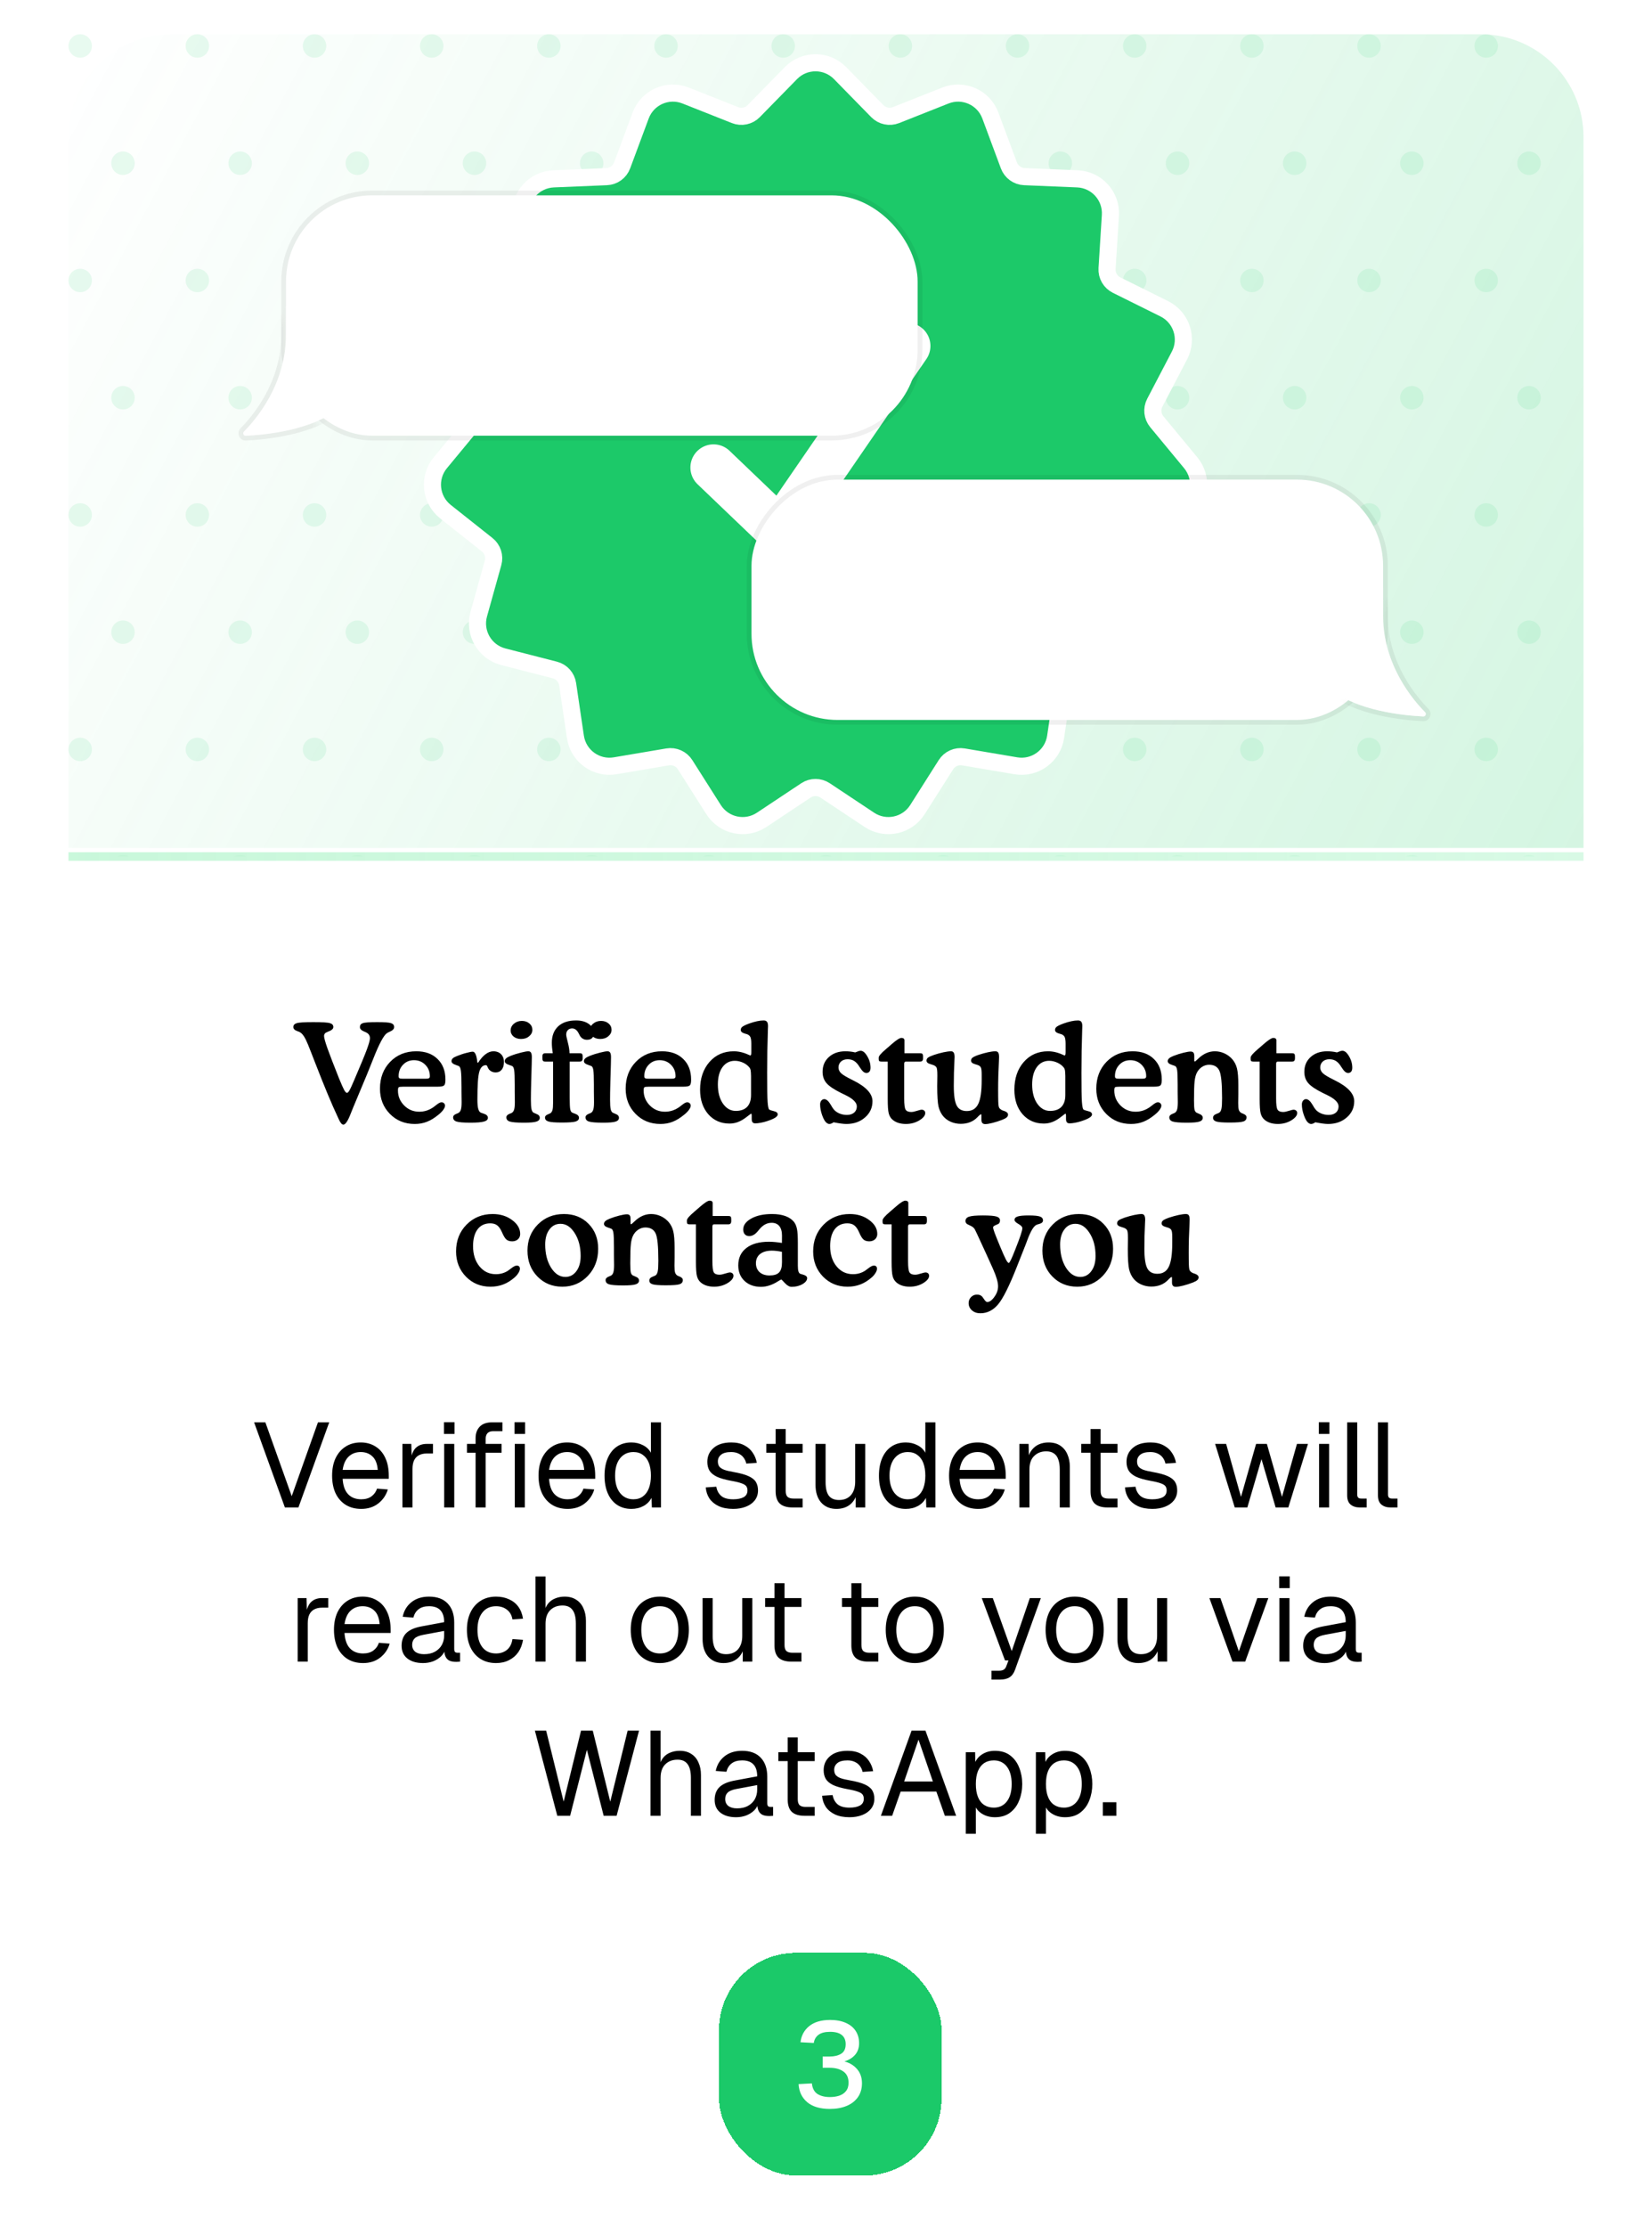 <svg width="193" height="260" viewBox="0 0 193 260" fill="none" xmlns="http://www.w3.org/2000/svg">
<g filter="url(#filter0_d_181_726)">
<rect x="8" y="4" width="177" height="227" rx="12" fill="white"/>
</g>
<path d="M8 16C8 9.373 13.372 4 20 4H173C179.627 4 185 9.373 185 16V99H8V16Z" fill="url(#paint0_linear_181_726)"/>
<g opacity="0.1">
<circle cx="9.369" cy="5.369" r="1.369" fill="#15C865"/>
<circle cx="23.058" cy="5.369" r="1.369" fill="#15C865"/>
<circle cx="36.746" cy="5.369" r="1.369" fill="#15C865"/>
<circle cx="50.435" cy="5.369" r="1.369" fill="#15C865"/>
<circle cx="64.123" cy="5.369" r="1.369" fill="#15C865"/>
<circle cx="77.812" cy="5.369" r="1.369" fill="#15C865"/>
<circle cx="91.5" cy="5.369" r="1.369" fill="#15C865"/>
<circle cx="105.189" cy="5.369" r="1.369" fill="#15C865"/>
<circle cx="118.877" cy="5.369" r="1.369" fill="#15C865"/>
<circle cx="132.566" cy="5.369" r="1.369" fill="#15C865"/>
<circle cx="146.255" cy="5.369" r="1.369" fill="#15C865"/>
<circle cx="159.943" cy="5.369" r="1.369" fill="#15C865"/>
<circle cx="173.631" cy="5.369" r="1.369" fill="#15C865"/>
<circle cx="14.369" cy="19.057" r="1.369" fill="#15C865"/>
<circle cx="28.058" cy="19.057" r="1.369" fill="#15C865"/>
<circle cx="41.746" cy="19.057" r="1.369" fill="#15C865"/>
<circle cx="55.435" cy="19.057" r="1.369" fill="#15C865"/>
<circle cx="69.123" cy="19.057" r="1.369" fill="#15C865"/>
<circle cx="82.812" cy="19.057" r="1.369" fill="#15C865"/>
<circle cx="96.5" cy="19.057" r="1.369" fill="#15C865"/>
<circle cx="110.189" cy="19.057" r="1.369" fill="#15C865"/>
<circle cx="123.877" cy="19.057" r="1.369" fill="#15C865"/>
<circle cx="137.566" cy="19.057" r="1.369" fill="#15C865"/>
<circle cx="151.254" cy="19.057" r="1.369" fill="#15C865"/>
<circle cx="164.943" cy="19.057" r="1.369" fill="#15C865"/>
<circle cx="178.631" cy="19.057" r="1.369" fill="#15C865"/>
<circle cx="9.369" cy="32.746" r="1.369" fill="#15C865"/>
<circle cx="23.058" cy="32.746" r="1.369" fill="#15C865"/>
<circle cx="36.746" cy="32.746" r="1.369" fill="#15C865"/>
<circle cx="50.435" cy="32.746" r="1.369" fill="#15C865"/>
<circle cx="64.123" cy="32.746" r="1.369" fill="#15C865"/>
<circle cx="77.812" cy="32.746" r="1.369" fill="#15C865"/>
<circle cx="91.5" cy="32.746" r="1.369" fill="#15C865"/>
<circle cx="105.189" cy="32.746" r="1.369" fill="#15C865"/>
<circle cx="118.877" cy="32.746" r="1.369" fill="#15C865"/>
<circle cx="132.566" cy="32.746" r="1.369" fill="#15C865"/>
<circle cx="146.255" cy="32.746" r="1.369" fill="#15C865"/>
<circle cx="159.943" cy="32.746" r="1.369" fill="#15C865"/>
<circle cx="173.631" cy="32.746" r="1.369" fill="#15C865"/>
<circle cx="14.369" cy="46.434" r="1.369" fill="#15C865"/>
<circle cx="28.058" cy="46.434" r="1.369" fill="#15C865"/>
<circle cx="41.746" cy="46.434" r="1.369" fill="#15C865"/>
<circle cx="55.435" cy="46.434" r="1.369" fill="#15C865"/>
<circle cx="69.123" cy="46.434" r="1.369" fill="#15C865"/>
<circle cx="82.812" cy="46.434" r="1.369" fill="#15C865"/>
<circle cx="96.5" cy="46.434" r="1.369" fill="#15C865"/>
<circle cx="110.189" cy="46.434" r="1.369" fill="#15C865"/>
<circle cx="123.877" cy="46.434" r="1.369" fill="#15C865"/>
<circle cx="137.566" cy="46.434" r="1.369" fill="#15C865"/>
<circle cx="151.254" cy="46.434" r="1.369" fill="#15C865"/>
<circle cx="164.943" cy="46.434" r="1.369" fill="#15C865"/>
<circle cx="178.631" cy="46.434" r="1.369" fill="#15C865"/>
<circle cx="9.369" cy="60.123" r="1.369" fill="#15C865"/>
<circle cx="23.058" cy="60.123" r="1.369" fill="#15C865"/>
<circle cx="36.746" cy="60.123" r="1.369" fill="#15C865"/>
<circle cx="50.435" cy="60.123" r="1.369" fill="#15C865"/>
<circle cx="64.123" cy="60.123" r="1.369" fill="#15C865"/>
<circle cx="77.812" cy="60.123" r="1.369" fill="#15C865"/>
<circle cx="91.5" cy="60.123" r="1.369" fill="#15C865"/>
<circle cx="105.189" cy="60.123" r="1.369" fill="#15C865"/>
<circle cx="118.877" cy="60.123" r="1.369" fill="#15C865"/>
<circle cx="132.566" cy="60.123" r="1.369" fill="#15C865"/>
<circle cx="146.255" cy="60.123" r="1.369" fill="#15C865"/>
<circle cx="159.943" cy="60.123" r="1.369" fill="#15C865"/>
<circle cx="173.631" cy="60.123" r="1.369" fill="#15C865"/>
<circle cx="14.369" cy="73.811" r="1.369" fill="#15C865"/>
<circle cx="28.058" cy="73.811" r="1.369" fill="#15C865"/>
<circle cx="41.746" cy="73.811" r="1.369" fill="#15C865"/>
<circle cx="55.435" cy="73.811" r="1.369" fill="#15C865"/>
<circle cx="69.123" cy="73.811" r="1.369" fill="#15C865"/>
<circle cx="82.812" cy="73.811" r="1.369" fill="#15C865"/>
<circle cx="96.5" cy="73.811" r="1.369" fill="#15C865"/>
<circle cx="110.189" cy="73.811" r="1.369" fill="#15C865"/>
<circle cx="123.877" cy="73.811" r="1.369" fill="#15C865"/>
<circle cx="137.566" cy="73.811" r="1.369" fill="#15C865"/>
<circle cx="151.254" cy="73.811" r="1.369" fill="#15C865"/>
<circle cx="164.943" cy="73.811" r="1.369" fill="#15C865"/>
<circle cx="178.631" cy="73.811" r="1.369" fill="#15C865"/>
<circle cx="9.369" cy="87.5" r="1.369" fill="#15C865"/>
<circle cx="23.058" cy="87.5" r="1.369" fill="#15C865"/>
<circle cx="36.746" cy="87.5" r="1.369" fill="#15C865"/>
<circle cx="50.435" cy="87.5" r="1.369" fill="#15C865"/>
<circle cx="64.123" cy="87.5" r="1.369" fill="#15C865"/>
<circle cx="77.812" cy="87.5" r="1.369" fill="#15C865"/>
<circle cx="91.5" cy="87.5" r="1.369" fill="#15C865"/>
<circle cx="105.189" cy="87.5" r="1.369" fill="#15C865"/>
<circle cx="118.877" cy="87.5" r="1.369" fill="#15C865"/>
<circle cx="132.566" cy="87.5" r="1.369" fill="#15C865"/>
<circle cx="146.255" cy="87.5" r="1.369" fill="#15C865"/>
<circle cx="159.943" cy="87.5" r="1.369" fill="#15C865"/>
<circle cx="173.631" cy="87.5" r="1.369" fill="#15C865"/>
<circle cx="14.369" cy="101.189" r="1.369" fill="#15C865"/>
<circle cx="28.058" cy="101.189" r="1.369" fill="#15C865"/>
<circle cx="41.746" cy="101.189" r="1.369" fill="#15C865"/>
<circle cx="55.435" cy="101.189" r="1.369" fill="#15C865"/>
<circle cx="69.123" cy="101.189" r="1.369" fill="#15C865"/>
<circle cx="82.812" cy="101.189" r="1.369" fill="#15C865"/>
<circle cx="96.5" cy="101.189" r="1.369" fill="#15C865"/>
<circle cx="110.189" cy="101.189" r="1.369" fill="#15C865"/>
<circle cx="123.877" cy="101.189" r="1.369" fill="#15C865"/>
<circle cx="137.566" cy="101.189" r="1.369" fill="#15C865"/>
<circle cx="151.254" cy="101.189" r="1.369" fill="#15C865"/>
<circle cx="164.943" cy="101.189" r="1.369" fill="#15C865"/>
<circle cx="178.631" cy="101.189" r="1.369" fill="#15C865"/>
</g>
<mask id="mask0_181_726" style="mask-type:alpha" maskUnits="userSpaceOnUse" x="8" y="4" width="177" height="96">
<path d="M8 16C8 9.373 13.373 4 20 4H173C179.627 4 185 9.373 185 16V100H8V16Z" fill="#2BD06E"/>
</mask>
<g mask="url(#mask0_181_726)">
<path d="M92.404 8.535C93.98 6.926 96.57 6.926 98.146 8.535L102.493 12.974C103.062 13.555 103.923 13.738 104.679 13.439L110.456 11.151C112.55 10.322 114.916 11.376 115.701 13.487L117.867 19.311C118.151 20.073 118.863 20.59 119.675 20.623L125.883 20.883C128.133 20.977 129.866 22.903 129.725 25.151L129.335 31.352C129.284 32.163 129.725 32.926 130.452 33.288L136.018 36.049C138.035 37.051 138.836 39.515 137.792 41.511L134.913 47.017C134.537 47.737 134.629 48.613 135.147 49.239L139.108 54.027C140.543 55.762 140.272 58.339 138.507 59.738L133.638 63.597C133.001 64.102 132.729 64.939 132.948 65.721L134.618 71.707C135.224 73.876 133.929 76.119 131.747 76.679L125.729 78.224C124.942 78.426 124.352 79.081 124.234 79.884L123.326 86.032C122.997 88.26 120.902 89.782 118.681 89.407L112.554 88.371C111.753 88.235 110.949 88.593 110.514 89.279L107.184 94.525C105.977 96.427 103.444 96.966 101.568 95.719L96.392 92.281C95.715 91.831 94.835 91.831 94.158 92.281L88.983 95.719C87.107 96.966 84.573 96.427 83.367 94.525L80.036 89.279C79.601 88.593 78.797 88.235 77.996 88.371L71.869 89.407C69.649 89.782 67.553 88.26 67.224 86.032L66.317 79.884C66.198 79.081 65.609 78.426 64.822 78.224L58.803 76.679C56.621 76.119 55.326 73.876 55.932 71.707L57.603 65.721C57.821 64.939 57.549 64.102 56.912 63.597L52.043 59.738C50.278 58.339 50.007 55.762 51.443 54.027L55.404 49.239C55.921 48.613 56.013 47.737 55.637 47.017L52.758 41.511C51.715 39.515 52.515 37.051 54.532 36.049L60.098 33.288C60.826 32.926 61.266 32.163 61.215 31.352L60.825 25.151C60.684 22.903 62.417 20.977 64.667 20.883L70.875 20.623C71.687 20.59 72.4 20.073 72.683 19.311L74.849 13.487C75.634 11.376 78 10.322 80.094 11.151L85.871 13.439C86.627 13.738 87.488 13.555 88.057 12.974L92.404 8.535Z" fill="#1CC969" stroke="white" stroke-width="2"/>
<path d="M83.361 54.583L91.132 62.016L105.998 40.392" stroke="white" stroke-width="5.406" stroke-linecap="round" stroke-linejoin="round"/>
<g filter="url(#filter1_d_181_726)">
<rect x="33.416" y="20.808" width="73.789" height="28.062" rx="10.062" fill="white"/>
<rect x="33.14" y="20.531" width="74.342" height="28.616" rx="10.339" stroke="black" stroke-opacity="0.06" stroke-width="0.553"/>
<path d="M33.405 37.162L33.405 33.808H39.694V45.547C36.625 48.275 30.784 48.784 28.709 48.879C28.452 48.891 28.32 48.568 28.501 48.385C29.883 46.995 33.405 42.892 33.405 37.162Z" fill="white"/>
<mask id="mask1_181_726" style="mask-type:alpha" maskUnits="userSpaceOnUse" x="27" y="35" width="12" height="16">
<path d="M27.116 50.578H38.436V48.184C36.536 47.161 34.989 45.584 34.008 43.658C33.066 41.809 32.894 39.493 32.862 35.485H27.116V50.578Z" fill="#8B1A1A"/>
</mask>
<g mask="url(#mask1_181_726)">
<path d="M33.405 37.162L33.405 33.808H39.694V45.547C36.625 48.275 30.784 48.784 28.709 48.879C28.452 48.891 28.32 48.568 28.501 48.385C29.883 46.995 33.405 42.892 33.405 37.162Z" fill="white"/>
<path d="M33.128 33.532V37.163C33.128 42.78 29.67 46.817 28.305 48.19C27.962 48.535 28.189 49.18 28.722 49.156C29.768 49.108 31.766 48.956 33.891 48.47C36.009 47.986 38.291 47.164 39.877 45.754L39.97 45.671V33.532H33.128Z" stroke="black" stroke-opacity="0.06" stroke-width="0.553"/>
</g>
</g>
<g filter="url(#filter2_d_181_726)">
<rect width="73.789" height="28.062" rx="10.062" transform="matrix(-1 0 0 1 161.584 53.996)" fill="white"/>
<rect x="0.277" y="-0.277" width="74.342" height="28.616" rx="10.339" transform="matrix(-1 0 0 1 162.138 53.996)" stroke="black" stroke-opacity="0.06" stroke-width="0.553"/>
<path d="M161.584 69.927L161.584 66.573H155.295V78.312C158.364 81.04 164.205 81.549 166.28 81.644C166.537 81.656 166.669 81.333 166.488 81.15C165.106 79.76 161.584 75.657 161.584 69.927Z" fill="white"/>
<mask id="mask2_181_726" style="mask-type:alpha" maskUnits="userSpaceOnUse" x="156" y="68" width="12" height="16">
<path d="M167.874 83.343H156.553V80.949C158.453 79.926 160 78.349 160.981 76.423C161.923 74.574 162.095 72.258 162.127 68.251H167.874V83.343Z" fill="#8B1A1A"/>
</mask>
<g mask="url(#mask2_181_726)">
<path d="M161.584 69.927L161.584 66.573H155.295V78.312C158.364 81.04 164.205 81.549 166.28 81.644C166.537 81.656 166.669 81.333 166.488 81.15C165.106 79.76 161.584 75.657 161.584 69.927Z" fill="white"/>
<path d="M161.861 66.297V69.928C161.861 75.545 165.319 79.582 166.684 80.955C167.027 81.3 166.8 81.945 166.267 81.921C165.221 81.873 163.223 81.721 161.098 81.235C158.98 80.752 156.698 79.93 155.112 78.519L155.019 78.436V66.297H161.861Z" stroke="black" stroke-opacity="0.06" stroke-width="0.553"/>
</g>
</g>
</g>
<path d="M8 100H185V224C185 232.837 177.837 240 169 240H24C15.164 240 8 232.837 8 224V100Z" fill="white"/>
<path d="M42.867 125.461L41.266 129.289L40.984 129.992C40.648 130.867 40.359 131.305 40.117 131.305C39.938 131.305 39.75 131.078 39.555 130.625L39.445 130.383C38.766 128.945 37.898 126.867 36.844 124.148C36.461 123.164 36.18 122.438 35.984 121.961C35.641 121.117 35.359 120.688 35.023 120.508C34.969 120.477 34.883 120.438 34.758 120.398C34.438 120.289 34.273 120.125 34.273 119.914C34.273 119.688 34.398 119.539 34.656 119.461C34.914 119.375 35.562 119.336 36.609 119.336C37.656 119.336 38.305 119.375 38.562 119.461C38.82 119.539 38.945 119.688 38.945 119.914C38.945 120.125 38.727 120.312 38.281 120.469L38.234 120.492C37.977 120.586 37.859 120.727 37.859 120.969C37.859 121.164 37.992 121.648 38.258 122.406C38.531 123.164 38.984 124.344 39.617 125.93C39.891 126.594 40.086 127.039 40.211 127.266C40.336 127.484 40.445 127.594 40.531 127.594C40.617 127.594 40.711 127.508 40.812 127.328C40.922 127.148 41.109 126.75 41.375 126.117C42.117 124.391 42.609 123.203 42.852 122.547C43.094 121.883 43.219 121.445 43.219 121.227C43.219 120.883 43.062 120.664 42.711 120.508C42.672 120.484 42.609 120.461 42.531 120.43C42.211 120.297 42.047 120.125 42.047 119.914C42.047 119.688 42.156 119.539 42.375 119.461C42.602 119.375 43.164 119.336 44.062 119.336C44.93 119.336 45.477 119.375 45.703 119.461C45.93 119.539 46.047 119.688 46.047 119.914C46.047 120.125 45.891 120.297 45.57 120.438C45.414 120.508 45.297 120.562 45.219 120.617C44.836 120.859 44.289 121.875 43.586 123.672C43.289 124.43 43.047 125.023 42.867 125.461ZM51.133 126.875H47.227H47.117C46.812 126.875 46.633 126.898 46.578 126.945C46.523 126.992 46.492 127.117 46.492 127.32C46.492 128 46.734 128.578 47.219 129.07C47.703 129.555 48.289 129.797 48.984 129.797C49.578 129.797 50.125 129.625 50.648 129.258C50.719 129.203 50.82 129.133 50.945 129.031C51.219 128.805 51.43 128.695 51.578 128.695C51.82 128.695 51.992 128.875 51.992 129.094C51.992 129.352 51.703 129.766 51.242 130.133C50.297 130.914 49.477 131.227 48.445 131.227C47.289 131.227 46.32 130.836 45.547 130.047C44.773 129.258 44.391 128.273 44.391 127.109C44.391 125.836 44.789 124.797 45.578 123.977C46.375 123.156 47.391 122.742 48.633 122.742C49.68 122.742 50.508 123.039 51.117 123.641C51.734 124.234 52.039 125.039 52.039 126.055C52.039 126.391 51.992 126.609 51.891 126.719C51.789 126.82 51.539 126.875 51.133 126.875ZM47.062 125.945H49.703C50.117 125.945 50.219 125.883 50.219 125.641C50.219 125.117 50.039 124.672 49.688 124.32C49.336 123.961 48.898 123.781 48.359 123.781C47.844 123.781 47.414 123.961 47.078 124.32C46.742 124.672 46.57 125.117 46.57 125.641C46.57 125.883 46.656 125.945 47.062 125.945ZM55.75 123.891L55.773 124.055L55.852 124.086C56.406 123.211 57.023 122.742 57.641 122.742C58.391 122.742 58.875 123.234 58.875 123.992C58.875 124.75 58.516 125.211 57.898 125.211C57.594 125.211 57.344 125.102 57.148 124.891C57.078 124.82 57.016 124.711 56.961 124.57C56.906 124.43 56.844 124.359 56.781 124.359C56.406 124.359 56.141 124.617 55.992 125.141C55.844 125.656 55.773 126.742 55.773 128.391C55.773 129.336 55.898 129.789 56.188 129.914C56.266 129.945 56.375 129.984 56.508 130.023C56.836 130.125 57 130.289 57 130.508C57 130.711 56.852 130.859 56.547 130.945C56.242 131.031 55.719 131.078 54.969 131.078C54.148 131.078 53.602 131.031 53.336 130.945C53.07 130.859 52.938 130.695 52.938 130.453C52.938 130.273 53.07 130.133 53.328 130.039C53.43 130 53.508 129.969 53.547 129.945C53.828 129.789 53.93 129.484 53.93 128.664C53.93 128.562 53.93 128.383 53.922 128.117C53.914 127.852 53.914 127.633 53.914 127.461V126.984C53.914 125.977 53.891 125.328 53.844 125.023C53.805 124.719 53.727 124.539 53.609 124.469C53.523 124.43 53.398 124.383 53.234 124.328C52.914 124.227 52.75 124.078 52.75 123.898C52.75 123.641 52.914 123.477 53.406 123.289C53.781 123.141 54.141 123.016 54.492 122.93C54.844 122.836 55.094 122.789 55.227 122.789C55.484 122.789 55.664 123.156 55.75 123.891ZM62.117 124.281L62.055 126.359V126.406C62.031 127.312 62.023 127.977 62.023 128.406C62.023 128.922 62.047 129.289 62.094 129.5C62.141 129.711 62.227 129.852 62.344 129.914C62.414 129.953 62.516 129.992 62.648 130.047C62.922 130.148 63.062 130.297 63.062 130.508C63.062 130.719 62.93 130.867 62.664 130.953C62.398 131.039 61.914 131.078 61.203 131.078C60.375 131.078 59.828 131.031 59.555 130.945C59.289 130.859 59.156 130.695 59.156 130.453C59.156 130.273 59.289 130.133 59.555 130.031C59.656 129.992 59.727 129.969 59.766 129.945C60.047 129.789 60.148 129.484 60.148 128.664C60.148 128.562 60.148 128.383 60.141 128.117C60.133 127.852 60.133 127.633 60.133 127.461V126.617C60.133 125.766 60.109 125.203 60.07 124.945C60.031 124.688 59.953 124.523 59.844 124.469C59.758 124.43 59.633 124.383 59.461 124.328C59.133 124.227 58.969 124.078 58.969 123.898C58.969 123.656 59.156 123.477 59.625 123.289C60.039 123.125 60.445 123 60.852 122.898C61.258 122.797 61.547 122.742 61.719 122.742C62.008 122.742 62.133 122.93 62.133 123.43C62.133 123.828 62.125 124.039 62.117 124.281ZM59.656 120.312C59.656 120.008 59.781 119.742 60.039 119.523C60.297 119.305 60.602 119.195 60.969 119.195C61.32 119.195 61.617 119.297 61.844 119.492C62.078 119.688 62.195 119.938 62.195 120.234C62.195 120.531 62.07 120.781 61.812 120.992C61.562 121.203 61.25 121.305 60.867 121.305C60.172 121.305 59.656 120.883 59.656 120.312ZM66.539 122.969H67.719C67.992 122.969 68.07 123.047 68.07 123.352V123.547C68.07 123.828 67.969 123.945 67.719 123.945H66.555V128.133C66.555 128.828 66.578 129.289 66.617 129.5C66.656 129.711 66.734 129.844 66.844 129.898C66.922 129.938 67.031 129.977 67.164 130.023C67.484 130.133 67.641 130.297 67.641 130.508C67.641 130.719 67.508 130.859 67.242 130.945C66.977 131.023 66.445 131.062 65.656 131.062C64.867 131.062 64.336 131.023 64.07 130.938C63.805 130.852 63.672 130.703 63.672 130.484C63.672 130.312 63.797 130.18 64.055 130.086L64.266 129.992C64.398 129.922 64.484 129.797 64.539 129.625C64.594 129.445 64.617 129.125 64.617 128.664V127.883V123.945H63.703C63.453 123.945 63.367 123.852 63.367 123.547V123.352C63.367 123.078 63.469 122.969 63.719 122.969H64.578C64.508 122.508 64.469 122.117 64.469 121.75C64.469 120.93 64.719 120.289 65.211 119.828C65.711 119.367 66.406 119.141 67.305 119.141C67.922 119.141 68.422 119.281 68.805 119.562C69.188 119.836 69.383 120.188 69.383 120.617C69.383 121.125 69.102 121.398 68.57 121.398C68.227 121.398 67.945 121.234 67.766 120.953L67.609 120.656C67.414 120.266 67.156 120.07 66.836 120.07C66.43 120.07 66.148 120.359 66.148 120.789C66.148 120.914 66.211 121.219 66.336 121.695C66.461 122.172 66.531 122.594 66.539 122.969ZM71.367 124.281L71.305 126.359V126.406C71.281 127.312 71.273 127.977 71.273 128.406C71.273 128.922 71.297 129.289 71.344 129.5C71.391 129.711 71.477 129.852 71.594 129.914C71.664 129.953 71.766 129.992 71.898 130.047C72.172 130.148 72.312 130.297 72.312 130.508C72.312 130.719 72.18 130.867 71.914 130.953C71.648 131.039 71.164 131.078 70.453 131.078C69.625 131.078 69.078 131.031 68.805 130.945C68.539 130.859 68.406 130.695 68.406 130.453C68.406 130.273 68.539 130.133 68.805 130.031C68.906 129.992 68.977 129.969 69.016 129.945C69.297 129.789 69.398 129.484 69.398 128.664C69.398 128.562 69.398 128.383 69.391 128.117C69.383 127.852 69.383 127.633 69.383 127.461V126.617C69.383 125.766 69.359 125.203 69.32 124.945C69.281 124.688 69.203 124.523 69.094 124.469C69.008 124.43 68.883 124.383 68.711 124.328C68.383 124.227 68.219 124.078 68.219 123.898C68.219 123.656 68.406 123.477 68.875 123.289C69.289 123.125 69.695 123 70.102 122.898C70.508 122.797 70.797 122.742 70.969 122.742C71.258 122.742 71.383 122.93 71.383 123.43C71.383 123.828 71.375 124.039 71.367 124.281ZM68.906 120.312C68.906 120.008 69.031 119.742 69.289 119.523C69.547 119.305 69.852 119.195 70.219 119.195C70.57 119.195 70.867 119.297 71.094 119.492C71.328 119.688 71.445 119.938 71.445 120.234C71.445 120.531 71.32 120.781 71.062 120.992C70.812 121.203 70.5 121.305 70.117 121.305C69.422 121.305 68.906 120.883 68.906 120.312ZM79.836 126.875H75.93H75.82C75.516 126.875 75.336 126.898 75.281 126.945C75.227 126.992 75.195 127.117 75.195 127.32C75.195 128 75.438 128.578 75.922 129.07C76.406 129.555 76.992 129.797 77.688 129.797C78.281 129.797 78.828 129.625 79.352 129.258C79.422 129.203 79.523 129.133 79.648 129.031C79.922 128.805 80.133 128.695 80.281 128.695C80.523 128.695 80.695 128.875 80.695 129.094C80.695 129.352 80.406 129.766 79.945 130.133C79 130.914 78.18 131.227 77.148 131.227C75.992 131.227 75.023 130.836 74.25 130.047C73.477 129.258 73.094 128.273 73.094 127.109C73.094 125.836 73.492 124.797 74.281 123.977C75.078 123.156 76.094 122.742 77.336 122.742C78.383 122.742 79.211 123.039 79.82 123.641C80.438 124.234 80.742 125.039 80.742 126.055C80.742 126.391 80.695 126.609 80.594 126.719C80.492 126.82 80.242 126.875 79.836 126.875ZM75.766 125.945H78.406C78.82 125.945 78.922 125.883 78.922 125.641C78.922 125.117 78.742 124.672 78.391 124.32C78.039 123.961 77.602 123.781 77.062 123.781C76.547 123.781 76.117 123.961 75.781 124.32C75.445 124.672 75.273 125.117 75.273 125.641C75.273 125.883 75.359 125.945 75.766 125.945ZM87.82 130.633V130.234C87.82 130.109 87.789 130.023 87.758 130.023C87.734 130.023 87.656 130.078 87.508 130.195C87.367 130.305 87.25 130.398 87.148 130.469C86.5 130.961 85.891 131.18 85.227 131.18C84.211 131.18 83.383 130.812 82.742 130.086C82.109 129.352 81.789 128.398 81.789 127.227C81.789 125.906 82.156 124.828 82.883 123.992C83.617 123.156 84.562 122.742 85.727 122.742C86.281 122.742 86.859 122.875 87.453 123.148C87.57 123.203 87.633 123.227 87.656 123.227C87.742 123.227 87.773 123.133 87.773 122.82V121.867C87.773 121.484 87.734 121.227 87.664 121.078C87.594 120.93 87.461 120.812 87.258 120.742L87.039 120.68C86.703 120.586 86.539 120.445 86.539 120.25C86.539 120.102 86.602 119.977 86.734 119.875C86.867 119.773 87.133 119.641 87.547 119.492C88.18 119.266 88.766 119.141 89.211 119.141C89.578 119.141 89.727 119.336 89.727 119.812C89.727 119.852 89.719 119.992 89.711 120.227C89.656 121.836 89.625 123.516 89.625 125.258C89.625 127 89.641 128.141 89.68 128.664C89.719 129.188 89.781 129.477 89.867 129.547C89.953 129.602 90.133 129.664 90.422 129.734C90.711 129.797 90.859 129.922 90.859 130.117C90.859 130.367 90.469 130.617 89.68 130.875L89.594 130.906C89.148 131.055 88.562 131.156 88.25 131.156C87.945 131.156 87.82 131 87.82 130.633ZM87.742 127.852V125.625C87.734 125.289 87.719 125.07 87.695 124.953C87.672 124.836 87.633 124.734 87.578 124.664C87.227 124.188 86.516 123.852 85.852 123.852C85.25 123.852 84.766 124.102 84.406 124.594C84.047 125.086 83.867 125.766 83.867 126.617C83.867 127.531 84.062 128.273 84.453 128.844C84.852 129.414 85.352 129.703 85.961 129.703C87.117 129.703 87.742 129.062 87.742 127.852ZM97.383 131.031C97.203 131.164 97.047 131.227 96.883 131.227C96.781 131.227 96.664 131.172 96.547 131.078C96.367 130.93 96.203 130.633 96.047 130.195C95.891 129.758 95.812 129.336 95.812 128.938C95.812 128.594 96.023 128.328 96.297 128.328C96.547 128.328 96.797 128.547 97.055 128.984C97.18 129.203 97.281 129.367 97.367 129.477C97.688 129.906 98.289 130.172 98.938 130.172C99.656 130.172 100.102 129.781 100.102 129.18C100.102 128.719 99.648 128.273 98.734 127.836L98.266 127.609C97.414 127.188 96.844 126.797 96.547 126.445C96.25 126.094 96.102 125.656 96.102 125.141C96.102 124.43 96.344 123.859 96.836 123.414C97.328 122.969 97.969 122.742 98.758 122.742C99.141 122.742 99.531 122.781 99.914 122.875C100.219 122.742 100.422 122.68 100.547 122.68C100.812 122.68 101.07 122.891 101.32 123.32C101.578 123.75 101.703 124.195 101.703 124.664C101.703 125.047 101.531 125.273 101.219 125.273C100.969 125.273 100.758 125.102 100.422 124.57C100.016 123.906 99.617 123.672 99.016 123.672C98.383 123.672 97.961 124.062 97.961 124.633C97.961 124.875 98.055 125.094 98.25 125.289C98.445 125.484 98.891 125.75 99.57 126.086L99.664 126.133C101.172 126.875 101.93 127.688 101.93 128.57C101.93 129.328 101.641 129.961 101.055 130.469C100.477 130.977 99.75 131.227 98.883 131.227C98.516 131.227 98.031 131.156 97.383 131.031ZM105.664 122.969H107.484C107.758 122.969 107.836 123.047 107.836 123.352V123.547C107.836 123.828 107.734 123.945 107.484 123.945H105.805C105.703 123.945 105.633 124.039 105.633 124.203V128.25C105.633 128.945 105.688 129.383 105.805 129.562C105.922 129.742 106.141 129.828 106.461 129.828C106.633 129.828 106.852 129.781 107.117 129.695C107.391 129.609 107.578 129.562 107.68 129.562C107.922 129.562 108.094 129.719 108.094 129.945C108.094 130.242 107.859 130.531 107.398 130.812C106.938 131.086 106.422 131.227 105.836 131.227C105.156 131.227 104.617 131.047 104.234 130.695C104.039 130.516 103.906 130.281 103.828 129.984C103.75 129.68 103.711 129.125 103.711 128.312V123.945H102.961C102.734 123.945 102.656 123.867 102.656 123.672V123.477C102.656 123.297 102.938 122.969 103.508 122.484L103.844 122.195L104.156 121.922C104.719 121.43 105.102 121.18 105.312 121.18C105.531 121.18 105.664 121.281 105.664 121.445V122.969ZM114.656 130.727V130.148C114.656 130.109 114.641 130.102 114.609 130.102C114.547 130.102 114.453 130.172 114.32 130.305L114.211 130.422C113.703 130.953 113.047 131.211 112.242 131.211C111.422 131.211 110.672 130.891 110.195 130.328C109.938 130.023 109.758 129.648 109.648 129.211C109.547 128.773 109.492 127.969 109.492 126.805C109.492 126.695 109.492 126.516 109.5 126.258C109.508 126 109.508 125.805 109.508 125.656V125.492C109.508 125.047 109.477 124.758 109.414 124.641C109.352 124.516 109.219 124.414 109.023 124.344C108.945 124.312 108.836 124.281 108.703 124.242C108.398 124.156 108.242 124.023 108.242 123.828C108.242 123.695 108.297 123.578 108.406 123.492C108.516 123.398 108.758 123.289 109.141 123.156C109.898 122.906 110.664 122.742 111.109 122.742C111.398 122.742 111.523 122.953 111.523 123.43C111.523 123.461 111.516 123.57 111.508 123.75C111.453 124.75 111.43 125.766 111.43 126.789C111.43 127.898 111.547 128.664 111.773 129.086C112 129.508 112.391 129.719 112.945 129.719C113.57 129.719 114.016 129.445 114.281 128.898C114.555 128.352 114.688 127.414 114.688 126.086V125.461C114.688 125.039 114.656 124.766 114.594 124.641C114.539 124.508 114.414 124.414 114.227 124.344C114.141 124.312 114.031 124.281 113.898 124.242C113.594 124.156 113.445 124.023 113.445 123.828C113.445 123.695 113.5 123.586 113.602 123.5C113.711 123.406 113.953 123.289 114.336 123.156C115.094 122.906 115.844 122.742 116.273 122.742C116.609 122.742 116.719 122.922 116.719 123.43C116.719 123.484 116.711 123.641 116.703 123.883C116.641 125.039 116.609 126.156 116.609 127.242C116.609 127.922 116.617 128.375 116.625 128.617C116.633 128.852 116.648 129.031 116.672 129.156C116.711 129.383 116.875 129.547 117.148 129.656H117.156L117.305 129.703C117.609 129.805 117.766 129.953 117.766 130.133C117.766 130.375 117.594 130.539 117.125 130.727C116.727 130.883 116.336 131.008 115.961 131.102C115.594 131.195 115.305 131.242 115.109 131.242C114.797 131.242 114.656 131.078 114.656 130.727ZM124.539 130.633V130.234C124.539 130.109 124.508 130.023 124.477 130.023C124.453 130.023 124.375 130.078 124.227 130.195C124.086 130.305 123.969 130.398 123.867 130.469C123.219 130.961 122.609 131.18 121.945 131.18C120.93 131.18 120.102 130.812 119.461 130.086C118.828 129.352 118.508 128.398 118.508 127.227C118.508 125.906 118.875 124.828 119.602 123.992C120.336 123.156 121.281 122.742 122.445 122.742C123 122.742 123.578 122.875 124.172 123.148C124.289 123.203 124.352 123.227 124.375 123.227C124.461 123.227 124.492 123.133 124.492 122.82V121.867C124.492 121.484 124.453 121.227 124.383 121.078C124.312 120.93 124.18 120.812 123.977 120.742L123.758 120.68C123.422 120.586 123.258 120.445 123.258 120.25C123.258 120.102 123.32 119.977 123.453 119.875C123.586 119.773 123.852 119.641 124.266 119.492C124.898 119.266 125.484 119.141 125.93 119.141C126.297 119.141 126.445 119.336 126.445 119.812C126.445 119.852 126.438 119.992 126.43 120.227C126.375 121.836 126.344 123.516 126.344 125.258C126.344 127 126.359 128.141 126.398 128.664C126.438 129.188 126.5 129.477 126.586 129.547C126.672 129.602 126.852 129.664 127.141 129.734C127.43 129.797 127.578 129.922 127.578 130.117C127.578 130.367 127.188 130.617 126.398 130.875L126.312 130.906C125.867 131.055 125.281 131.156 124.969 131.156C124.664 131.156 124.539 131 124.539 130.633ZM124.461 127.852V125.625C124.453 125.289 124.438 125.07 124.414 124.953C124.391 124.836 124.352 124.734 124.297 124.664C123.945 124.188 123.234 123.852 122.57 123.852C121.969 123.852 121.484 124.102 121.125 124.594C120.766 125.086 120.586 125.766 120.586 126.617C120.586 127.531 120.781 128.273 121.172 128.844C121.57 129.414 122.07 129.703 122.68 129.703C123.836 129.703 124.461 129.062 124.461 127.852ZM134.82 126.875H130.914H130.805C130.5 126.875 130.32 126.898 130.266 126.945C130.211 126.992 130.18 127.117 130.18 127.32C130.18 128 130.422 128.578 130.906 129.07C131.391 129.555 131.977 129.797 132.672 129.797C133.266 129.797 133.812 129.625 134.336 129.258C134.406 129.203 134.508 129.133 134.633 129.031C134.906 128.805 135.117 128.695 135.266 128.695C135.508 128.695 135.68 128.875 135.68 129.094C135.68 129.352 135.391 129.766 134.93 130.133C133.984 130.914 133.164 131.227 132.133 131.227C130.977 131.227 130.008 130.836 129.234 130.047C128.461 129.258 128.078 128.273 128.078 127.109C128.078 125.836 128.477 124.797 129.266 123.977C130.062 123.156 131.078 122.742 132.32 122.742C133.367 122.742 134.195 123.039 134.805 123.641C135.422 124.234 135.727 125.039 135.727 126.055C135.727 126.391 135.68 126.609 135.578 126.719C135.477 126.82 135.227 126.875 134.82 126.875ZM130.75 125.945H133.391C133.805 125.945 133.906 125.883 133.906 125.641C133.906 125.117 133.727 124.672 133.375 124.32C133.023 123.961 132.586 123.781 132.047 123.781C131.531 123.781 131.102 123.961 130.766 124.32C130.43 124.672 130.258 125.117 130.258 125.641C130.258 125.883 130.344 125.945 130.75 125.945ZM139.664 123.898L139.852 123.727C139.891 123.688 139.953 123.641 140.023 123.57C140.609 123.016 141.25 122.742 141.938 122.742C142.719 122.742 143.484 123.102 143.984 123.688C144.234 123.984 144.414 124.336 144.516 124.75C144.617 125.164 144.672 125.805 144.672 126.68V127.781C144.672 127.914 144.672 128.094 144.664 128.312C144.656 128.531 144.656 128.688 144.656 128.773C144.656 129.156 144.68 129.43 144.734 129.594C144.789 129.75 144.891 129.867 145.023 129.945L145.234 130.031C145.5 130.133 145.633 130.273 145.633 130.453C145.633 130.688 145.508 130.852 145.258 130.938C145.008 131.023 144.469 131.062 143.633 131.062C142.875 131.062 142.359 131.023 142.102 130.945C141.844 130.859 141.719 130.719 141.719 130.508C141.719 130.297 141.852 130.148 142.125 130.047C142.266 129.992 142.367 129.953 142.43 129.914C142.555 129.844 142.641 129.695 142.695 129.461C142.75 129.219 142.773 128.805 142.773 128.219C142.773 126.492 142.664 125.406 142.438 124.969C142.219 124.531 141.82 124.312 141.25 124.312C140.664 124.312 140.094 124.688 139.812 125.273C139.695 125.508 139.609 125.836 139.562 126.258C139.516 126.68 139.492 127.43 139.492 128.508C139.492 129.031 139.516 129.383 139.555 129.562C139.602 129.734 139.68 129.852 139.797 129.914C139.867 129.953 139.969 129.992 140.102 130.047C140.375 130.148 140.516 130.297 140.516 130.508C140.516 130.719 140.383 130.867 140.117 130.953C139.852 131.039 139.367 131.078 138.656 131.078C137.828 131.078 137.281 131.031 137.008 130.945C136.742 130.859 136.609 130.695 136.609 130.453C136.609 130.273 136.742 130.133 137.008 130.031C137.109 129.992 137.18 129.969 137.219 129.945C137.5 129.789 137.602 129.484 137.602 128.664C137.602 128.562 137.602 128.383 137.594 128.117C137.586 127.852 137.586 127.633 137.586 127.461V126.617C137.586 125.766 137.562 125.203 137.523 124.945C137.484 124.688 137.406 124.523 137.297 124.469C137.211 124.43 137.086 124.383 136.914 124.328C136.586 124.227 136.422 124.078 136.422 123.898C136.422 123.656 136.609 123.477 137.078 123.289C137.477 123.133 137.867 123.008 138.25 122.914C138.633 122.82 138.914 122.773 139.094 122.773C139.398 122.773 139.523 122.922 139.523 123.289V123.828C139.523 123.914 139.531 123.922 139.586 123.93C139.609 123.93 139.656 123.906 139.664 123.898ZM149.117 122.969H150.938C151.211 122.969 151.289 123.047 151.289 123.352V123.547C151.289 123.828 151.188 123.945 150.938 123.945H149.258C149.156 123.945 149.086 124.039 149.086 124.203V128.25C149.086 128.945 149.141 129.383 149.258 129.562C149.375 129.742 149.594 129.828 149.914 129.828C150.086 129.828 150.305 129.781 150.57 129.695C150.844 129.609 151.031 129.562 151.133 129.562C151.375 129.562 151.547 129.719 151.547 129.945C151.547 130.242 151.312 130.531 150.852 130.812C150.391 131.086 149.875 131.227 149.289 131.227C148.609 131.227 148.07 131.047 147.688 130.695C147.492 130.516 147.359 130.281 147.281 129.984C147.203 129.68 147.164 129.125 147.164 128.312V123.945H146.414C146.188 123.945 146.109 123.867 146.109 123.672V123.477C146.109 123.297 146.391 122.969 146.961 122.484L147.297 122.195L147.609 121.922C148.172 121.43 148.555 121.18 148.766 121.18C148.984 121.18 149.117 121.281 149.117 121.445V122.969ZM153.664 131.031C153.484 131.164 153.328 131.227 153.164 131.227C153.062 131.227 152.945 131.172 152.828 131.078C152.648 130.93 152.484 130.633 152.328 130.195C152.172 129.758 152.094 129.336 152.094 128.938C152.094 128.594 152.305 128.328 152.578 128.328C152.828 128.328 153.078 128.547 153.336 128.984C153.461 129.203 153.562 129.367 153.648 129.477C153.969 129.906 154.57 130.172 155.219 130.172C155.938 130.172 156.383 129.781 156.383 129.18C156.383 128.719 155.93 128.273 155.016 127.836L154.547 127.609C153.695 127.188 153.125 126.797 152.828 126.445C152.531 126.094 152.383 125.656 152.383 125.141C152.383 124.43 152.625 123.859 153.117 123.414C153.609 122.969 154.25 122.742 155.039 122.742C155.422 122.742 155.812 122.781 156.195 122.875C156.5 122.742 156.703 122.68 156.828 122.68C157.094 122.68 157.352 122.891 157.602 123.32C157.859 123.75 157.984 124.195 157.984 124.664C157.984 125.047 157.812 125.273 157.5 125.273C157.25 125.273 157.039 125.102 156.703 124.57C156.297 123.906 155.898 123.672 155.297 123.672C154.664 123.672 154.242 124.062 154.242 124.633C154.242 124.875 154.336 125.094 154.531 125.289C154.727 125.484 155.172 125.75 155.852 126.086L155.945 126.133C157.453 126.875 158.211 127.688 158.211 128.57C158.211 129.328 157.922 129.961 157.336 130.469C156.758 130.977 156.031 131.227 155.164 131.227C154.797 131.227 154.312 131.156 153.664 131.031ZM53.281 146.109C53.281 144.852 53.688 143.812 54.5 142.984C55.32 142.156 56.336 141.742 57.555 141.742C58.445 141.742 59.203 141.977 59.828 142.445C60.461 142.906 60.773 143.453 60.773 144.078C60.773 144.578 60.383 144.93 59.844 144.93C59.57 144.93 59.344 144.867 59.18 144.734C59.016 144.602 58.836 144.32 58.648 143.875C58.305 143.094 57.93 142.828 57.266 142.828C56.008 142.828 55.266 143.805 55.266 145.484C55.266 146.453 55.516 147.242 56.016 147.852C56.516 148.461 57.156 148.766 57.938 148.766C58.477 148.766 58.969 148.617 59.383 148.336L59.695 148.102C59.984 147.875 60.211 147.758 60.375 147.758C60.602 147.758 60.742 147.898 60.742 148.125C60.742 148.398 60.484 148.828 60.133 149.133C59.281 149.883 58.383 150.227 57.297 150.227C56.156 150.227 55.203 149.836 54.43 149.047C53.664 148.258 53.281 147.273 53.281 146.109ZM63.695 145.297C63.695 146.375 63.922 147.273 64.375 148C64.836 148.727 65.391 149.086 66.047 149.086C66.578 149.086 67.008 148.859 67.336 148.414C67.672 147.969 67.836 147.375 67.836 146.641C67.836 145.578 67.602 144.688 67.141 143.969C66.68 143.242 66.133 142.883 65.484 142.883C64.945 142.883 64.516 143.102 64.188 143.547C63.859 143.984 63.695 144.57 63.695 145.297ZM65.695 150.227C64.523 150.227 63.555 149.828 62.781 149.031C62.008 148.234 61.625 147.227 61.625 146.016C61.625 144.789 62.031 143.773 62.836 142.961C63.648 142.148 64.664 141.742 65.883 141.742C67.055 141.742 68.016 142.125 68.758 142.883C69.508 143.641 69.883 144.617 69.883 145.805C69.883 147.062 69.484 148.117 68.68 148.961C67.875 149.805 66.883 150.227 65.695 150.227ZM73.805 142.898L73.992 142.727C74.031 142.688 74.094 142.641 74.164 142.57C74.75 142.016 75.391 141.742 76.078 141.742C76.859 141.742 77.625 142.102 78.125 142.688C78.375 142.984 78.555 143.336 78.656 143.75C78.758 144.164 78.812 144.805 78.812 145.68V146.781C78.812 146.914 78.812 147.094 78.805 147.312C78.797 147.531 78.797 147.688 78.797 147.773C78.797 148.156 78.82 148.43 78.875 148.594C78.93 148.75 79.031 148.867 79.164 148.945L79.375 149.031C79.641 149.133 79.773 149.273 79.773 149.453C79.773 149.688 79.648 149.852 79.398 149.938C79.148 150.023 78.609 150.062 77.773 150.062C77.016 150.062 76.5 150.023 76.242 149.945C75.984 149.859 75.859 149.719 75.859 149.508C75.859 149.297 75.992 149.148 76.266 149.047C76.406 148.992 76.508 148.953 76.57 148.914C76.695 148.844 76.781 148.695 76.836 148.461C76.891 148.219 76.914 147.805 76.914 147.219C76.914 145.492 76.805 144.406 76.578 143.969C76.359 143.531 75.961 143.312 75.391 143.312C74.805 143.312 74.234 143.688 73.953 144.273C73.836 144.508 73.75 144.836 73.703 145.258C73.656 145.68 73.633 146.43 73.633 147.508C73.633 148.031 73.656 148.383 73.695 148.562C73.742 148.734 73.82 148.852 73.938 148.914C74.008 148.953 74.109 148.992 74.242 149.047C74.516 149.148 74.656 149.297 74.656 149.508C74.656 149.719 74.523 149.867 74.258 149.953C73.992 150.039 73.508 150.078 72.797 150.078C71.969 150.078 71.422 150.031 71.148 149.945C70.883 149.859 70.75 149.695 70.75 149.453C70.75 149.273 70.883 149.133 71.148 149.031C71.25 148.992 71.32 148.969 71.359 148.945C71.641 148.789 71.742 148.484 71.742 147.664C71.742 147.562 71.742 147.383 71.734 147.117C71.727 146.852 71.727 146.633 71.727 146.461V145.617C71.727 144.766 71.703 144.203 71.664 143.945C71.625 143.688 71.547 143.523 71.438 143.469C71.352 143.43 71.227 143.383 71.055 143.328C70.727 143.227 70.562 143.078 70.562 142.898C70.562 142.656 70.75 142.477 71.219 142.289C71.617 142.133 72.008 142.008 72.391 141.914C72.773 141.82 73.055 141.773 73.234 141.773C73.539 141.773 73.664 141.922 73.664 142.289V142.828C73.664 142.914 73.672 142.922 73.727 142.93C73.75 142.93 73.797 142.906 73.805 142.898ZM83.258 141.969H85.078C85.352 141.969 85.43 142.047 85.43 142.352V142.547C85.43 142.828 85.328 142.945 85.078 142.945H83.398C83.297 142.945 83.227 143.039 83.227 143.203V147.25C83.227 147.945 83.281 148.383 83.398 148.562C83.516 148.742 83.734 148.828 84.055 148.828C84.227 148.828 84.445 148.781 84.711 148.695C84.984 148.609 85.172 148.562 85.273 148.562C85.516 148.562 85.688 148.719 85.688 148.945C85.688 149.242 85.453 149.531 84.992 149.812C84.531 150.086 84.016 150.227 83.43 150.227C82.75 150.227 82.211 150.047 81.828 149.695C81.633 149.516 81.5 149.281 81.422 148.984C81.344 148.68 81.305 148.125 81.305 147.312V142.945H80.555C80.328 142.945 80.25 142.867 80.25 142.672V142.477C80.25 142.297 80.531 141.969 81.102 141.484L81.438 141.195L81.75 140.922C82.312 140.43 82.695 140.18 82.906 140.18C83.125 140.18 83.258 140.281 83.258 140.445V141.969ZM93.211 145.148V147.773C93.211 148.391 93.312 148.672 93.531 148.734C93.594 148.758 93.68 148.781 93.781 148.805C94.125 148.898 94.297 149.039 94.297 149.219C94.297 149.477 94.117 149.719 93.75 149.93C93.383 150.141 92.961 150.242 92.477 150.242C92.234 150.242 91.984 150.102 91.711 149.82C91.445 149.531 91.305 149.391 91.289 149.391C91.242 149.391 91.125 149.453 90.938 149.57C90.25 150.016 89.57 150.242 88.906 150.242C88.117 150.242 87.477 150.016 86.984 149.555C86.492 149.094 86.25 148.484 86.25 147.742C86.25 146.875 86.562 146.195 87.195 145.711C87.828 145.219 88.703 144.977 89.836 144.977C90.266 144.977 90.766 145.023 91.352 145.117L91.359 144.258C91.359 143.297 90.93 142.766 90.156 142.766C89.625 142.766 89.18 142.992 88.75 143.484C88.711 143.531 88.648 143.602 88.578 143.695C88.25 144.109 87.898 144.32 87.531 144.32C87.102 144.32 86.828 144.023 86.828 143.555C86.828 143.047 87.141 142.617 87.773 142.266C88.406 141.914 89.211 141.742 90.203 141.742C91.414 141.742 92.289 142.07 92.766 142.672C92.93 142.883 93.039 143.148 93.109 143.484C93.18 143.82 93.211 144.375 93.211 145.148ZM91.359 147.359L91.352 146.156C90.922 146.062 90.523 146.016 90.172 146.016C89.008 146.016 88.312 146.57 88.312 147.484C88.312 148.352 88.922 148.914 89.883 148.914C90.945 148.914 91.359 148.492 91.359 147.359ZM95 146.109C95 144.852 95.406 143.812 96.219 142.984C97.039 142.156 98.055 141.742 99.273 141.742C100.164 141.742 100.922 141.977 101.547 142.445C102.18 142.906 102.492 143.453 102.492 144.078C102.492 144.578 102.102 144.93 101.562 144.93C101.289 144.93 101.062 144.867 100.898 144.734C100.734 144.602 100.555 144.32 100.367 143.875C100.023 143.094 99.648 142.828 98.984 142.828C97.727 142.828 96.984 143.805 96.984 145.484C96.984 146.453 97.234 147.242 97.734 147.852C98.234 148.461 98.875 148.766 99.656 148.766C100.195 148.766 100.688 148.617 101.102 148.336L101.414 148.102C101.703 147.875 101.93 147.758 102.094 147.758C102.32 147.758 102.461 147.898 102.461 148.125C102.461 148.398 102.203 148.828 101.852 149.133C101 149.883 100.102 150.227 99.016 150.227C97.875 150.227 96.922 149.836 96.148 149.047C95.383 148.258 95 147.273 95 146.109ZM106.117 141.969H107.938C108.211 141.969 108.289 142.047 108.289 142.352V142.547C108.289 142.828 108.188 142.945 107.938 142.945H106.258C106.156 142.945 106.086 143.039 106.086 143.203V147.25C106.086 147.945 106.141 148.383 106.258 148.562C106.375 148.742 106.594 148.828 106.914 148.828C107.086 148.828 107.305 148.781 107.57 148.695C107.844 148.609 108.031 148.562 108.133 148.562C108.375 148.562 108.547 148.719 108.547 148.945C108.547 149.242 108.312 149.531 107.852 149.812C107.391 150.086 106.875 150.227 106.289 150.227C105.609 150.227 105.07 150.047 104.688 149.695C104.492 149.516 104.359 149.281 104.281 148.984C104.203 148.68 104.164 148.125 104.164 147.312V142.945H103.414C103.188 142.945 103.109 142.867 103.109 142.672V142.477C103.109 142.297 103.391 141.969 103.961 141.484L104.297 141.195L104.609 140.922C105.172 140.43 105.555 140.18 105.766 140.18C105.984 140.18 106.117 140.281 106.117 140.445V141.969ZM119.836 145.281L118.797 147.906C117.906 150.164 117.172 151.625 116.594 152.305C116.016 152.984 115.328 153.328 114.539 153.328C114.141 153.328 113.812 153.219 113.555 152.992C113.297 152.766 113.164 152.484 113.164 152.141C113.164 151.867 113.258 151.633 113.445 151.438C113.641 151.242 113.867 151.148 114.141 151.148C114.414 151.148 114.617 151.234 114.75 151.391C114.805 151.461 114.883 151.562 114.969 151.695C115.109 151.906 115.234 152.016 115.336 152.016C115.609 152.016 115.891 151.812 116.172 151.414C116.461 151.016 116.602 150.609 116.602 150.18C116.602 149.719 116.414 149.055 116.031 148.195C115.992 148.109 115.969 148.039 115.945 148C115.484 146.969 115.047 146.016 114.641 145.141C114.242 144.266 113.992 143.734 113.898 143.555C113.805 143.359 113.602 143.195 113.281 143.062L113.273 143.055C112.898 142.906 112.797 142.773 112.797 142.547C112.797 142.305 112.938 142.141 113.227 142.047C113.516 141.953 114.055 141.906 114.844 141.906C115.633 141.906 116.164 141.953 116.43 142.039C116.695 142.125 116.828 142.273 116.828 142.492C116.828 142.68 116.758 142.828 116.633 142.898C116.562 142.938 116.469 142.977 116.336 143.031C116.125 143.117 116.023 143.203 116.023 143.297C116.023 143.398 116.078 143.602 116.188 143.906C116.297 144.203 116.516 144.75 116.844 145.539C117.156 146.289 117.383 146.797 117.523 147.062C117.664 147.32 117.773 147.453 117.852 147.453C117.953 147.453 118.188 146.977 118.648 145.789C119.203 144.391 119.438 143.664 119.438 143.391C119.438 143.234 119.281 143.07 118.977 142.898C118.672 142.727 118.523 142.57 118.523 142.43C118.523 142.055 118.961 141.906 120.188 141.906C120.836 141.906 121.281 141.953 121.508 142.039C121.734 142.125 121.852 142.273 121.852 142.492C121.852 142.688 121.695 142.828 121.391 142.906C121.234 142.945 121.125 142.984 121.055 143.023C120.75 143.188 120.422 143.734 120.07 144.656L119.836 145.281ZM123.852 145.297C123.852 146.375 124.078 147.273 124.531 148C124.992 148.727 125.547 149.086 126.203 149.086C126.734 149.086 127.164 148.859 127.492 148.414C127.828 147.969 127.992 147.375 127.992 146.641C127.992 145.578 127.758 144.688 127.297 143.969C126.836 143.242 126.289 142.883 125.641 142.883C125.102 142.883 124.672 143.102 124.344 143.547C124.016 143.984 123.852 144.57 123.852 145.297ZM125.852 150.227C124.68 150.227 123.711 149.828 122.938 149.031C122.164 148.234 121.781 147.227 121.781 146.016C121.781 144.789 122.188 143.773 122.992 142.961C123.805 142.148 124.82 141.742 126.039 141.742C127.211 141.742 128.172 142.125 128.914 142.883C129.664 143.641 130.039 144.617 130.039 145.805C130.039 147.062 129.641 148.117 128.836 148.961C128.031 149.805 127.039 150.227 125.852 150.227ZM136.922 149.727V149.148C136.922 149.109 136.906 149.102 136.875 149.102C136.812 149.102 136.719 149.172 136.586 149.305L136.477 149.422C135.969 149.953 135.312 150.211 134.508 150.211C133.688 150.211 132.938 149.891 132.461 149.328C132.203 149.023 132.023 148.648 131.914 148.211C131.812 147.773 131.758 146.969 131.758 145.805C131.758 145.695 131.758 145.516 131.766 145.258C131.773 145 131.773 144.805 131.773 144.656V144.492C131.773 144.047 131.742 143.758 131.68 143.641C131.617 143.516 131.484 143.414 131.289 143.344C131.211 143.312 131.102 143.281 130.969 143.242C130.664 143.156 130.508 143.023 130.508 142.828C130.508 142.695 130.562 142.578 130.672 142.492C130.781 142.398 131.023 142.289 131.406 142.156C132.164 141.906 132.93 141.742 133.375 141.742C133.664 141.742 133.789 141.953 133.789 142.43C133.789 142.461 133.781 142.57 133.773 142.75C133.719 143.75 133.695 144.766 133.695 145.789C133.695 146.898 133.812 147.664 134.039 148.086C134.266 148.508 134.656 148.719 135.211 148.719C135.836 148.719 136.281 148.445 136.547 147.898C136.82 147.352 136.953 146.414 136.953 145.086V144.461C136.953 144.039 136.922 143.766 136.859 143.641C136.805 143.508 136.68 143.414 136.492 143.344C136.406 143.312 136.297 143.281 136.164 143.242C135.859 143.156 135.711 143.023 135.711 142.828C135.711 142.695 135.766 142.586 135.867 142.5C135.977 142.406 136.219 142.289 136.602 142.156C137.359 141.906 138.109 141.742 138.539 141.742C138.875 141.742 138.984 141.922 138.984 142.43C138.984 142.484 138.977 142.641 138.969 142.883C138.906 144.039 138.875 145.156 138.875 146.242C138.875 146.922 138.883 147.375 138.891 147.617C138.898 147.852 138.914 148.031 138.938 148.156C138.977 148.383 139.141 148.547 139.414 148.656H139.422L139.57 148.703C139.875 148.805 140.031 148.953 140.031 149.133C140.031 149.375 139.859 149.539 139.391 149.727C138.992 149.883 138.602 150.008 138.227 150.102C137.859 150.195 137.57 150.242 137.375 150.242C137.062 150.242 136.922 150.078 136.922 149.727Z" fill="black"/>
<path d="M33.283 176L29.685 166.06H31.001L34.081 174.684L37.147 166.06H38.463L34.865 176H33.283ZM42.201 176.168C41.501 176.168 40.894 176.009 40.381 175.692C39.877 175.375 39.485 174.927 39.205 174.348C38.934 173.76 38.799 173.074 38.799 172.29C38.799 171.506 38.934 170.825 39.205 170.246C39.485 169.667 39.872 169.219 40.367 168.902C40.871 168.575 41.463 168.412 42.145 168.412C42.789 168.412 43.358 168.566 43.853 168.874C44.347 169.173 44.73 169.611 45.001 170.19C45.281 170.769 45.421 171.473 45.421 172.304V172.654H40.031C40.077 173.447 40.287 174.045 40.661 174.446C41.043 174.847 41.557 175.048 42.201 175.048C42.686 175.048 43.083 174.936 43.391 174.712C43.708 174.479 43.927 174.175 44.049 173.802L45.309 173.9C45.113 174.563 44.739 175.109 44.189 175.538C43.647 175.958 42.985 176.168 42.201 176.168ZM40.031 171.618H44.133C44.077 170.899 43.867 170.372 43.503 170.036C43.148 169.7 42.695 169.532 42.145 169.532C41.575 169.532 41.104 169.709 40.731 170.064C40.367 170.409 40.133 170.927 40.031 171.618ZM47.014 176V168.58H48.05L48.106 170.456L47.994 170.414C48.087 169.779 48.288 169.317 48.596 169.028C48.913 168.729 49.333 168.58 49.856 168.58H50.584V169.7H49.87C49.496 169.7 49.184 169.77 48.932 169.91C48.689 170.041 48.502 170.241 48.372 170.512C48.25 170.773 48.19 171.109 48.19 171.52V176H47.014ZM51.894 176V168.58H53.07V176H51.894ZM51.866 167.418V166.046H53.098V167.418H51.866ZM55.562 176V167.908C55.562 167.357 55.721 166.914 56.038 166.578C56.355 166.233 56.85 166.06 57.522 166.06H58.698V167.096H57.606C57.316 167.096 57.097 167.175 56.948 167.334C56.808 167.493 56.738 167.712 56.738 167.992V176H55.562ZM54.554 169.616V168.58H58.6V169.616H54.554ZM60.14 176V168.58H61.316V176H60.14ZM60.112 167.418V166.046H61.344V167.418H60.112ZM66.318 176.168C65.618 176.168 65.011 176.009 64.498 175.692C63.994 175.375 63.602 174.927 63.322 174.348C63.051 173.76 62.916 173.074 62.916 172.29C62.916 171.506 63.051 170.825 63.322 170.246C63.602 169.667 63.989 169.219 64.484 168.902C64.988 168.575 65.581 168.412 66.262 168.412C66.906 168.412 67.475 168.566 67.97 168.874C68.465 169.173 68.847 169.611 69.118 170.19C69.398 170.769 69.538 171.473 69.538 172.304V172.654H64.148C64.195 173.447 64.404 174.045 64.778 174.446C65.16 174.847 65.674 175.048 66.318 175.048C66.803 175.048 67.2 174.936 67.508 174.712C67.825 174.479 68.044 174.175 68.166 173.802L69.426 173.9C69.23 174.563 68.856 175.109 68.306 175.538C67.764 175.958 67.102 176.168 66.318 176.168ZM64.148 171.618H68.25C68.194 170.899 67.984 170.372 67.62 170.036C67.265 169.7 66.812 169.532 66.262 169.532C65.692 169.532 65.221 169.709 64.848 170.064C64.484 170.409 64.251 170.927 64.148 171.618ZM73.763 176.168C73.119 176.168 72.559 176.009 72.083 175.692C71.616 175.375 71.257 174.927 71.005 174.348C70.753 173.769 70.627 173.083 70.627 172.29C70.627 171.497 70.753 170.811 71.005 170.232C71.257 169.653 71.616 169.205 72.083 168.888C72.559 168.571 73.119 168.412 73.763 168.412C74.257 168.412 74.71 168.519 75.121 168.734C75.531 168.939 75.839 169.233 76.045 169.616V166.06H77.221V176H76.157L76.115 174.88C75.909 175.281 75.597 175.599 75.177 175.832C74.757 176.056 74.285 176.168 73.763 176.168ZM74.001 175.048C74.439 175.048 74.808 174.936 75.107 174.712C75.415 174.488 75.648 174.171 75.807 173.76C75.965 173.34 76.045 172.85 76.045 172.29C76.045 171.711 75.965 171.217 75.807 170.806C75.648 170.395 75.415 170.083 75.107 169.868C74.808 169.644 74.439 169.532 74.001 169.532C73.347 169.532 72.825 169.779 72.433 170.274C72.05 170.759 71.859 171.431 71.859 172.29C71.859 173.139 72.05 173.811 72.433 174.306C72.825 174.801 73.347 175.048 74.001 175.048ZM85.659 176.168C84.996 176.168 84.432 176.061 83.965 175.846C83.508 175.631 83.148 175.337 82.887 174.964C82.635 174.581 82.49 174.147 82.453 173.662L83.685 173.578C83.76 174.026 83.951 174.385 84.259 174.656C84.567 174.917 85.034 175.048 85.659 175.048C86.163 175.048 86.564 174.969 86.863 174.81C87.171 174.642 87.325 174.376 87.325 174.012C87.325 173.816 87.278 173.653 87.185 173.522C87.092 173.391 86.91 173.279 86.639 173.186C86.368 173.083 85.967 172.985 85.435 172.892C84.726 172.761 84.166 172.603 83.755 172.416C83.354 172.22 83.064 171.982 82.887 171.702C82.719 171.413 82.635 171.072 82.635 170.68C82.635 170.017 82.878 169.476 83.363 169.056C83.848 168.627 84.539 168.412 85.435 168.412C86.042 168.412 86.55 168.524 86.961 168.748C87.381 168.963 87.708 169.252 87.941 169.616C88.184 169.971 88.342 170.363 88.417 170.792L87.185 170.876C87.129 170.615 87.026 170.386 86.877 170.19C86.728 169.985 86.532 169.826 86.289 169.714C86.046 169.593 85.757 169.532 85.421 169.532C84.889 169.532 84.497 169.635 84.245 169.84C83.993 170.045 83.867 170.307 83.867 170.624C83.867 170.867 83.923 171.067 84.035 171.226C84.156 171.375 84.348 171.501 84.609 171.604C84.87 171.697 85.22 171.781 85.659 171.856C86.415 171.987 87.003 172.145 87.423 172.332C87.843 172.519 88.137 172.747 88.305 173.018C88.473 173.289 88.557 173.62 88.557 174.012C88.557 174.469 88.426 174.861 88.165 175.188C87.913 175.505 87.568 175.748 87.129 175.916C86.7 176.084 86.21 176.168 85.659 176.168ZM92.591 176C91.919 176 91.419 175.846 91.093 175.538C90.775 175.23 90.617 174.749 90.617 174.096V166.844H91.793V174.068C91.793 174.404 91.868 174.637 92.017 174.768C92.166 174.899 92.395 174.964 92.703 174.964H93.767V176H92.591ZM89.525 169.616V168.58H93.767V169.616H89.525ZM97.711 176.168C96.974 176.168 96.381 175.921 95.933 175.426C95.495 174.922 95.275 174.231 95.275 173.354V168.58H96.451V173.032C96.451 173.751 96.577 174.283 96.829 174.628C97.091 174.964 97.487 175.132 98.019 175.132C98.607 175.132 99.069 174.945 99.405 174.572C99.741 174.189 99.909 173.667 99.909 173.004V168.58H101.085V176H99.965V174.166L100.147 174.264C99.998 174.871 99.713 175.342 99.293 175.678C98.873 176.005 98.346 176.168 97.711 176.168ZM105.823 176.168C105.179 176.168 104.619 176.009 104.143 175.692C103.677 175.375 103.317 174.927 103.065 174.348C102.813 173.769 102.687 173.083 102.687 172.29C102.687 171.497 102.813 170.811 103.065 170.232C103.317 169.653 103.677 169.205 104.143 168.888C104.619 168.571 105.179 168.412 105.823 168.412C106.318 168.412 106.771 168.519 107.181 168.734C107.592 168.939 107.9 169.233 108.105 169.616V166.06H109.281V176H108.217L108.175 174.88C107.97 175.281 107.657 175.599 107.237 175.832C106.817 176.056 106.346 176.168 105.823 176.168ZM106.061 175.048C106.5 175.048 106.869 174.936 107.167 174.712C107.475 174.488 107.709 174.171 107.867 173.76C108.026 173.34 108.105 172.85 108.105 172.29C108.105 171.711 108.026 171.217 107.867 170.806C107.709 170.395 107.475 170.083 107.167 169.868C106.869 169.644 106.5 169.532 106.061 169.532C105.408 169.532 104.885 169.779 104.493 170.274C104.111 170.759 103.919 171.431 103.919 172.29C103.919 173.139 104.111 173.811 104.493 174.306C104.885 174.801 105.408 175.048 106.061 175.048ZM114.279 176.168C113.579 176.168 112.972 176.009 112.459 175.692C111.955 175.375 111.563 174.927 111.283 174.348C111.012 173.76 110.877 173.074 110.877 172.29C110.877 171.506 111.012 170.825 111.283 170.246C111.563 169.667 111.95 169.219 112.445 168.902C112.949 168.575 113.541 168.412 114.223 168.412C114.867 168.412 115.436 168.566 115.931 168.874C116.425 169.173 116.808 169.611 117.079 170.19C117.359 170.769 117.499 171.473 117.499 172.304V172.654H112.109C112.155 173.447 112.365 174.045 112.739 174.446C113.121 174.847 113.635 175.048 114.279 175.048C114.764 175.048 115.161 174.936 115.469 174.712C115.786 174.479 116.005 174.175 116.127 173.802L117.387 173.9C117.191 174.563 116.817 175.109 116.267 175.538C115.725 175.958 115.063 176.168 114.279 176.168ZM112.109 171.618H116.211C116.155 170.899 115.945 170.372 115.581 170.036C115.226 169.7 114.773 169.532 114.223 169.532C113.653 169.532 113.182 169.709 112.809 170.064C112.445 170.409 112.211 170.927 112.109 171.618ZM119.092 176V168.58H120.17L120.212 170.47L120.072 170.344C120.165 169.905 120.328 169.546 120.562 169.266C120.795 168.977 121.075 168.762 121.402 168.622C121.738 168.482 122.097 168.412 122.48 168.412C123.049 168.412 123.516 168.538 123.88 168.79C124.253 169.042 124.528 169.383 124.706 169.812C124.892 170.232 124.986 170.703 124.986 171.226V176H123.81V171.562C123.81 171.105 123.754 170.722 123.642 170.414C123.539 170.097 123.371 169.859 123.138 169.7C122.904 169.532 122.601 169.448 122.228 169.448C121.658 169.448 121.187 169.63 120.814 169.994C120.45 170.349 120.268 170.871 120.268 171.562V176H119.092ZM129.382 176C128.71 176 128.211 175.846 127.884 175.538C127.567 175.23 127.408 174.749 127.408 174.096V166.844H128.584V174.068C128.584 174.404 128.659 174.637 128.808 174.768C128.957 174.899 129.186 174.964 129.494 174.964H130.558V176H129.382ZM126.316 169.616V168.58H130.558V169.616H126.316ZM134.632 176.168C133.969 176.168 133.404 176.061 132.938 175.846C132.48 175.631 132.121 175.337 131.86 174.964C131.608 174.581 131.463 174.147 131.426 173.662L132.658 173.578C132.732 174.026 132.924 174.385 133.232 174.656C133.54 174.917 134.006 175.048 134.632 175.048C135.136 175.048 135.537 174.969 135.836 174.81C136.144 174.642 136.298 174.376 136.298 174.012C136.298 173.816 136.251 173.653 136.158 173.522C136.064 173.391 135.882 173.279 135.612 173.186C135.341 173.083 134.94 172.985 134.408 172.892C133.698 172.761 133.138 172.603 132.728 172.416C132.326 172.22 132.037 171.982 131.86 171.702C131.692 171.413 131.608 171.072 131.608 170.68C131.608 170.017 131.85 169.476 132.336 169.056C132.821 168.627 133.512 168.412 134.408 168.412C135.014 168.412 135.523 168.524 135.934 168.748C136.354 168.963 136.68 169.252 136.914 169.616C137.156 169.971 137.315 170.363 137.39 170.792L136.158 170.876C136.102 170.615 135.999 170.386 135.85 170.19C135.7 169.985 135.504 169.826 135.262 169.714C135.019 169.593 134.73 169.532 134.394 169.532C133.862 169.532 133.47 169.635 133.218 169.84C132.966 170.045 132.84 170.307 132.84 170.624C132.84 170.867 132.896 171.067 133.008 171.226C133.129 171.375 133.32 171.501 133.582 171.604C133.843 171.697 134.193 171.781 134.632 171.856C135.388 171.987 135.976 172.145 136.396 172.332C136.816 172.519 137.11 172.747 137.278 173.018C137.446 173.289 137.53 173.62 137.53 174.012C137.53 174.469 137.399 174.861 137.138 175.188C136.886 175.505 136.54 175.748 136.102 175.916C135.672 176.084 135.182 176.168 134.632 176.168ZM144.255 176L141.959 168.58H143.247L144.983 174.768L146.747 168.58H148.007L149.771 174.768L151.521 168.58H152.809L150.513 176H149.029L147.377 170.358L145.725 176H144.255ZM154.105 176V168.58H155.281V176H154.105ZM154.077 167.418V166.046H155.309V167.418H154.077ZM158.843 176C158.413 176 158.063 175.888 157.793 175.664C157.522 175.44 157.387 175.085 157.387 174.6V166.06H158.563V174.502C158.563 174.651 158.6 174.768 158.675 174.852C158.759 174.927 158.875 174.964 159.025 174.964H159.669V176H158.843ZM162.438 176C162.009 176 161.659 175.888 161.388 175.664C161.118 175.44 160.982 175.085 160.982 174.6V166.06H162.158V174.502C162.158 174.651 162.196 174.768 162.27 174.852C162.354 174.927 162.471 174.964 162.62 174.964H163.264V176H162.438ZM34.777 194V186.58H35.813L35.869 188.456L35.757 188.414C35.851 187.779 36.051 187.317 36.359 187.028C36.677 186.729 37.097 186.58 37.619 186.58H38.347V187.7H37.633C37.26 187.7 36.947 187.77 36.695 187.91C36.453 188.041 36.266 188.241 36.135 188.512C36.014 188.773 35.953 189.109 35.953 189.52V194H34.777ZM42.419 194.168C41.719 194.168 41.113 194.009 40.599 193.692C40.095 193.375 39.703 192.927 39.423 192.348C39.153 191.76 39.017 191.074 39.017 190.29C39.017 189.506 39.153 188.825 39.423 188.246C39.703 187.667 40.091 187.219 40.585 186.902C41.089 186.575 41.682 186.412 42.363 186.412C43.007 186.412 43.577 186.566 44.071 186.874C44.566 187.173 44.949 187.611 45.219 188.19C45.499 188.769 45.639 189.473 45.639 190.304V190.654H40.249C40.296 191.447 40.506 192.045 40.879 192.446C41.262 192.847 41.775 193.048 42.419 193.048C42.905 193.048 43.301 192.936 43.609 192.712C43.927 192.479 44.146 192.175 44.267 191.802L45.527 191.9C45.331 192.563 44.958 193.109 44.407 193.538C43.866 193.958 43.203 194.168 42.419 194.168ZM40.249 189.618H44.351C44.295 188.899 44.085 188.372 43.721 188.036C43.367 187.7 42.914 187.532 42.363 187.532C41.794 187.532 41.323 187.709 40.949 188.064C40.585 188.409 40.352 188.927 40.249 189.618ZM49.426 194.168C48.66 194.168 48.049 193.991 47.592 193.636C47.144 193.281 46.92 192.787 46.92 192.152C46.92 191.517 47.106 191.018 47.48 190.654C47.853 190.29 48.446 190.033 49.258 189.884L51.89 189.394C51.89 188.769 51.74 188.302 51.442 187.994C51.152 187.686 50.714 187.532 50.126 187.532C49.612 187.532 49.206 187.649 48.908 187.882C48.609 188.106 48.404 188.433 48.292 188.862L47.046 188.764C47.186 188.064 47.522 187.499 48.054 187.07C48.595 186.631 49.286 186.412 50.126 186.412C51.078 186.412 51.806 186.683 52.31 187.224C52.814 187.756 53.066 188.493 53.066 189.436V192.502C53.066 192.67 53.094 192.791 53.15 192.866C53.215 192.931 53.318 192.964 53.458 192.964H53.752V194C53.714 194.009 53.654 194.014 53.57 194.014C53.486 194.023 53.397 194.028 53.304 194.028C52.968 194.028 52.692 193.977 52.478 193.874C52.272 193.762 52.123 193.594 52.03 193.37C51.936 193.137 51.89 192.833 51.89 192.46L52.03 192.488C51.964 192.805 51.806 193.095 51.554 193.356C51.302 193.608 50.989 193.809 50.616 193.958C50.242 194.098 49.846 194.168 49.426 194.168ZM49.538 193.132C50.032 193.132 50.452 193.039 50.798 192.852C51.152 192.656 51.423 192.395 51.61 192.068C51.796 191.732 51.89 191.359 51.89 190.948V190.416L49.482 190.864C48.978 190.957 48.628 191.102 48.432 191.298C48.245 191.485 48.152 191.732 48.152 192.04C48.152 192.385 48.273 192.656 48.516 192.852C48.768 193.039 49.108 193.132 49.538 193.132ZM57.951 194.168C57.26 194.168 56.658 194.009 56.145 193.692C55.641 193.375 55.249 192.927 54.969 192.348C54.689 191.76 54.549 191.074 54.549 190.29C54.549 189.506 54.689 188.825 54.969 188.246C55.249 187.667 55.641 187.219 56.145 186.902C56.658 186.575 57.26 186.412 57.951 186.412C58.52 186.412 59.024 186.515 59.463 186.72C59.911 186.916 60.275 187.205 60.555 187.588C60.835 187.971 61.017 188.437 61.101 188.988L59.869 189.072C59.785 188.577 59.57 188.199 59.225 187.938C58.879 187.667 58.455 187.532 57.951 187.532C57.269 187.532 56.737 187.779 56.355 188.274C55.972 188.759 55.781 189.431 55.781 190.29C55.781 191.149 55.972 191.825 56.355 192.32C56.737 192.805 57.269 193.048 57.951 193.048C58.455 193.048 58.879 192.908 59.225 192.628C59.57 192.348 59.785 191.928 59.869 191.368L61.101 191.452C61.017 192.003 60.835 192.483 60.555 192.894C60.275 193.295 59.911 193.608 59.463 193.832C59.024 194.056 58.52 194.168 57.951 194.168ZM62.559 194V184.06H63.734V188.218L63.594 188.19C63.688 187.779 63.846 187.443 64.07 187.182C64.294 186.921 64.57 186.729 64.897 186.608C65.223 186.477 65.582 186.412 65.975 186.412C66.507 186.412 66.954 186.533 67.319 186.776C67.692 187.009 67.972 187.341 68.159 187.77C68.355 188.19 68.453 188.675 68.453 189.226V194H67.276V189.562C67.276 188.843 67.146 188.311 66.885 187.966C66.632 187.621 66.245 187.448 65.722 187.448C65.125 187.448 64.644 187.63 64.281 187.994C63.916 188.358 63.734 188.885 63.734 189.576V194H62.559ZM77.091 194.168C76.41 194.168 75.813 194.009 75.299 193.692C74.786 193.375 74.389 192.927 74.109 192.348C73.829 191.76 73.689 191.074 73.689 190.29C73.689 189.497 73.829 188.811 74.109 188.232C74.389 187.653 74.786 187.205 75.299 186.888C75.813 186.571 76.41 186.412 77.091 186.412C77.773 186.412 78.365 186.571 78.869 186.888C79.383 187.205 79.779 187.653 80.059 188.232C80.339 188.811 80.479 189.497 80.479 190.29C80.479 191.074 80.339 191.76 80.059 192.348C79.779 192.927 79.383 193.375 78.869 193.692C78.365 194.009 77.773 194.168 77.091 194.168ZM77.091 193.048C77.773 193.048 78.3 192.805 78.673 192.32C79.056 191.825 79.247 191.149 79.247 190.29C79.247 189.431 79.056 188.759 78.673 188.274C78.3 187.779 77.773 187.532 77.091 187.532C76.41 187.532 75.878 187.779 75.495 188.274C75.113 188.759 74.921 189.431 74.921 190.29C74.921 191.149 75.113 191.825 75.495 192.32C75.878 192.805 76.41 193.048 77.091 193.048ZM84.518 194.168C83.781 194.168 83.188 193.921 82.74 193.426C82.301 192.922 82.082 192.231 82.082 191.354V186.58H83.258V191.032C83.258 191.751 83.384 192.283 83.636 192.628C83.897 192.964 84.294 193.132 84.826 193.132C85.414 193.132 85.876 192.945 86.212 192.572C86.548 192.189 86.716 191.667 86.716 191.004V186.58H87.892V194H86.772V192.166L86.954 192.264C86.805 192.871 86.52 193.342 86.1 193.678C85.68 194.005 85.153 194.168 84.518 194.168ZM92.454 194C91.782 194 91.283 193.846 90.956 193.538C90.639 193.23 90.48 192.749 90.48 192.096V184.844H91.656V192.068C91.656 192.404 91.731 192.637 91.88 192.768C92.029 192.899 92.258 192.964 92.566 192.964H93.63V194H92.454ZM89.388 187.616V186.58H93.63V187.616H89.388ZM101.437 194C100.765 194 100.265 193.846 99.939 193.538C99.621 193.23 99.463 192.749 99.463 192.096V184.844H100.639V192.068C100.639 192.404 100.713 192.637 100.863 192.768C101.012 192.899 101.241 192.964 101.549 192.964H102.613V194H101.437ZM98.371 187.616V186.58H102.613V187.616H98.371ZM106.882 194.168C106.201 194.168 105.604 194.009 105.09 193.692C104.577 193.375 104.18 192.927 103.9 192.348C103.62 191.76 103.48 191.074 103.48 190.29C103.48 189.497 103.62 188.811 103.9 188.232C104.18 187.653 104.577 187.205 105.09 186.888C105.604 186.571 106.201 186.412 106.882 186.412C107.564 186.412 108.156 186.571 108.66 186.888C109.174 187.205 109.57 187.653 109.85 188.232C110.13 188.811 110.27 189.497 110.27 190.29C110.27 191.074 110.13 191.76 109.85 192.348C109.57 192.927 109.174 193.375 108.66 193.692C108.156 194.009 107.564 194.168 106.882 194.168ZM106.882 193.048C107.564 193.048 108.091 192.805 108.464 192.32C108.847 191.825 109.038 191.149 109.038 190.29C109.038 189.431 108.847 188.759 108.464 188.274C108.091 187.779 107.564 187.532 106.882 187.532C106.201 187.532 105.669 187.779 105.286 188.274C104.904 188.759 104.712 189.431 104.712 190.29C104.712 191.149 104.904 191.825 105.286 192.32C105.669 192.805 106.201 193.048 106.882 193.048ZM115.832 196.1V195.064H116.686C116.947 195.064 117.138 195.022 117.26 194.938C117.39 194.863 117.488 194.737 117.554 194.56L117.82 193.86H117.414L114.698 186.58H115.986L118.198 192.768L120.312 186.58H121.6L118.59 194.938C118.45 195.339 118.24 195.633 117.96 195.82C117.68 196.007 117.292 196.1 116.798 196.1H115.832ZM125.558 194.168C124.877 194.168 124.279 194.009 123.766 193.692C123.253 193.375 122.856 192.927 122.576 192.348C122.296 191.76 122.156 191.074 122.156 190.29C122.156 189.497 122.296 188.811 122.576 188.232C122.856 187.653 123.253 187.205 123.766 186.888C124.279 186.571 124.877 186.412 125.558 186.412C126.239 186.412 126.832 186.571 127.336 186.888C127.849 187.205 128.246 187.653 128.526 188.232C128.806 188.811 128.946 189.497 128.946 190.29C128.946 191.074 128.806 191.76 128.526 192.348C128.246 192.927 127.849 193.375 127.336 193.692C126.832 194.009 126.239 194.168 125.558 194.168ZM125.558 193.048C126.239 193.048 126.767 192.805 127.14 192.32C127.523 191.825 127.714 191.149 127.714 190.29C127.714 189.431 127.523 188.759 127.14 188.274C126.767 187.779 126.239 187.532 125.558 187.532C124.877 187.532 124.345 187.779 123.962 188.274C123.579 188.759 123.388 189.431 123.388 190.29C123.388 191.149 123.579 191.825 123.962 192.32C124.345 192.805 124.877 193.048 125.558 193.048ZM132.985 194.168C132.247 194.168 131.655 193.921 131.207 193.426C130.768 192.922 130.549 192.231 130.549 191.354V186.58H131.725V191.032C131.725 191.751 131.851 192.283 132.103 192.628C132.364 192.964 132.761 193.132 133.293 193.132C133.881 193.132 134.343 192.945 134.679 192.572C135.015 192.189 135.183 191.667 135.183 191.004V186.58H136.359V194H135.239V192.166L135.421 192.264C135.271 192.871 134.987 193.342 134.567 193.678C134.147 194.005 133.619 194.168 132.985 194.168ZM143.991 194L141.289 186.58H142.577L144.733 192.796L146.889 186.58H148.177L145.475 194H143.991ZM149.471 194V186.58H150.647V194H149.471ZM149.443 185.418V184.046H150.675V185.418H149.443ZM154.754 194.168C153.989 194.168 153.377 193.991 152.92 193.636C152.472 193.281 152.248 192.787 152.248 192.152C152.248 191.517 152.435 191.018 152.808 190.654C153.181 190.29 153.774 190.033 154.586 189.884L157.218 189.394C157.218 188.769 157.069 188.302 156.77 187.994C156.481 187.686 156.042 187.532 155.454 187.532C154.941 187.532 154.535 187.649 154.236 187.882C153.937 188.106 153.732 188.433 153.62 188.862L152.374 188.764C152.514 188.064 152.85 187.499 153.382 187.07C153.923 186.631 154.614 186.412 155.454 186.412C156.406 186.412 157.134 186.683 157.638 187.224C158.142 187.756 158.394 188.493 158.394 189.436V192.502C158.394 192.67 158.422 192.791 158.478 192.866C158.543 192.931 158.646 192.964 158.786 192.964H159.08V194C159.043 194.009 158.982 194.014 158.898 194.014C158.814 194.023 158.725 194.028 158.632 194.028C158.296 194.028 158.021 193.977 157.806 193.874C157.601 193.762 157.451 193.594 157.358 193.37C157.265 193.137 157.218 192.833 157.218 192.46L157.358 192.488C157.293 192.805 157.134 193.095 156.882 193.356C156.63 193.608 156.317 193.809 155.944 193.958C155.571 194.098 155.174 194.168 154.754 194.168ZM154.866 193.132C155.361 193.132 155.781 193.039 156.126 192.852C156.481 192.656 156.751 192.395 156.938 192.068C157.125 191.732 157.218 191.359 157.218 190.948V190.416L154.81 190.864C154.306 190.957 153.956 191.102 153.76 191.298C153.573 191.485 153.48 191.732 153.48 192.04C153.48 192.385 153.601 192.656 153.844 192.852C154.096 193.039 154.437 193.132 154.866 193.132ZM65.108 212L62.49 202.06H63.806L65.85 210.348L67.88 202.06H69.252L71.296 210.348L73.326 202.06H74.656L72.038 212H70.526L68.566 204.3L66.606 212H65.108ZM75.998 212V202.06H77.174V206.218L77.034 206.19C77.127 205.779 77.286 205.443 77.51 205.182C77.734 204.921 78.009 204.729 78.336 204.608C78.663 204.477 79.022 204.412 79.414 204.412C79.946 204.412 80.394 204.533 80.758 204.776C81.131 205.009 81.411 205.341 81.598 205.77C81.794 206.19 81.892 206.675 81.892 207.226V212H80.716V207.562C80.716 206.843 80.585 206.311 80.324 205.966C80.072 205.621 79.685 205.448 79.162 205.448C78.565 205.448 78.084 205.63 77.72 205.994C77.356 206.358 77.174 206.885 77.174 207.576V212H75.998ZM85.998 212.168C85.233 212.168 84.621 211.991 84.164 211.636C83.716 211.281 83.492 210.787 83.492 210.152C83.492 209.517 83.679 209.018 84.052 208.654C84.425 208.29 85.018 208.033 85.83 207.884L88.462 207.394C88.462 206.769 88.313 206.302 88.014 205.994C87.725 205.686 87.286 205.532 86.698 205.532C86.185 205.532 85.779 205.649 85.48 205.882C85.181 206.106 84.976 206.433 84.864 206.862L83.618 206.764C83.758 206.064 84.094 205.499 84.626 205.07C85.167 204.631 85.858 204.412 86.698 204.412C87.65 204.412 88.378 204.683 88.882 205.224C89.386 205.756 89.638 206.493 89.638 207.436V210.502C89.638 210.67 89.666 210.791 89.722 210.866C89.787 210.931 89.89 210.964 90.03 210.964H90.324V212C90.287 212.009 90.226 212.014 90.142 212.014C90.058 212.023 89.969 212.028 89.876 212.028C89.54 212.028 89.265 211.977 89.05 211.874C88.845 211.762 88.695 211.594 88.602 211.37C88.509 211.137 88.462 210.833 88.462 210.46L88.602 210.488C88.537 210.805 88.378 211.095 88.126 211.356C87.874 211.608 87.561 211.809 87.188 211.958C86.815 212.098 86.418 212.168 85.998 212.168ZM86.11 211.132C86.605 211.132 87.025 211.039 87.37 210.852C87.725 210.656 87.995 210.395 88.182 210.068C88.369 209.732 88.462 209.359 88.462 208.948V208.416L86.054 208.864C85.55 208.957 85.2 209.102 85.004 209.298C84.817 209.485 84.724 209.732 84.724 210.04C84.724 210.385 84.845 210.656 85.088 210.852C85.34 211.039 85.681 211.132 86.11 211.132ZM93.999 212C93.327 212 92.828 211.846 92.501 211.538C92.184 211.23 92.025 210.749 92.025 210.096V202.844H93.201V210.068C93.201 210.404 93.276 210.637 93.425 210.768C93.574 210.899 93.803 210.964 94.111 210.964H95.175V212H93.999ZM90.933 205.616V204.58H95.175V205.616H90.933ZM99.249 212.168C98.586 212.168 98.021 212.061 97.555 211.846C97.097 211.631 96.738 211.337 96.477 210.964C96.225 210.581 96.08 210.147 96.043 209.662L97.275 209.578C97.349 210.026 97.541 210.385 97.849 210.656C98.157 210.917 98.623 211.048 99.249 211.048C99.753 211.048 100.154 210.969 100.453 210.81C100.761 210.642 100.915 210.376 100.915 210.012C100.915 209.816 100.868 209.653 100.775 209.522C100.681 209.391 100.499 209.279 100.229 209.186C99.958 209.083 99.557 208.985 99.025 208.892C98.315 208.761 97.755 208.603 97.345 208.416C96.943 208.22 96.654 207.982 96.477 207.702C96.309 207.413 96.225 207.072 96.225 206.68C96.225 206.017 96.467 205.476 96.953 205.056C97.438 204.627 98.129 204.412 99.025 204.412C99.631 204.412 100.14 204.524 100.551 204.748C100.971 204.963 101.297 205.252 101.531 205.616C101.773 205.971 101.932 206.363 102.007 206.792L100.775 206.876C100.719 206.615 100.616 206.386 100.467 206.19C100.317 205.985 100.121 205.826 99.879 205.714C99.636 205.593 99.347 205.532 99.011 205.532C98.479 205.532 98.087 205.635 97.835 205.84C97.583 206.045 97.457 206.307 97.457 206.624C97.457 206.867 97.513 207.067 97.625 207.226C97.746 207.375 97.937 207.501 98.199 207.604C98.46 207.697 98.81 207.781 99.249 207.856C100.005 207.987 100.593 208.145 101.013 208.332C101.433 208.519 101.727 208.747 101.895 209.018C102.063 209.289 102.147 209.62 102.147 210.012C102.147 210.469 102.016 210.861 101.755 211.188C101.503 211.505 101.157 211.748 100.719 211.916C100.289 212.084 99.799 212.168 99.249 212.168ZM102.912 212L106.496 202.06H108.12L111.704 212H110.388L109.394 209.172H105.222L104.228 212H102.912ZM105.628 207.996H108.988L107.308 203.11L105.628 207.996ZM112.83 214.1V204.58H113.922L113.95 206.176L113.782 206.092C113.969 205.541 114.277 205.126 114.706 204.846C115.145 204.557 115.649 204.412 116.218 204.412C116.955 204.412 117.557 204.594 118.024 204.958C118.5 205.322 118.85 205.798 119.074 206.386C119.307 206.974 119.424 207.609 119.424 208.29C119.424 208.971 119.307 209.606 119.074 210.194C118.85 210.782 118.5 211.258 118.024 211.622C117.557 211.986 116.955 212.168 116.218 212.168C115.835 212.168 115.476 212.103 115.14 211.972C114.813 211.841 114.533 211.659 114.3 211.426C114.076 211.193 113.922 210.917 113.838 210.6L114.006 210.404V214.1H112.83ZM116.106 211.048C116.75 211.048 117.259 210.805 117.632 210.32C118.005 209.835 118.192 209.158 118.192 208.29C118.192 207.422 118.005 206.745 117.632 206.26C117.259 205.775 116.75 205.532 116.106 205.532C115.677 205.532 115.303 205.635 114.986 205.84C114.678 206.045 114.435 206.353 114.258 206.764C114.09 207.175 114.006 207.683 114.006 208.29C114.006 208.897 114.09 209.405 114.258 209.816C114.426 210.227 114.669 210.535 114.986 210.74C115.303 210.945 115.677 211.048 116.106 211.048ZM121.019 214.1V204.58H122.111L122.139 206.176L121.971 206.092C122.158 205.541 122.466 205.126 122.895 204.846C123.334 204.557 123.838 204.412 124.407 204.412C125.145 204.412 125.747 204.594 126.213 204.958C126.689 205.322 127.039 205.798 127.263 206.386C127.497 206.974 127.613 207.609 127.613 208.29C127.613 208.971 127.497 209.606 127.263 210.194C127.039 210.782 126.689 211.258 126.213 211.622C125.747 211.986 125.145 212.168 124.407 212.168C124.025 212.168 123.665 212.103 123.329 211.972C123.003 211.841 122.723 211.659 122.489 211.426C122.265 211.193 122.111 210.917 122.027 210.6L122.195 210.404V214.1H121.019ZM124.295 211.048C124.939 211.048 125.448 210.805 125.821 210.32C126.195 209.835 126.381 209.158 126.381 208.29C126.381 207.422 126.195 206.745 125.821 206.26C125.448 205.775 124.939 205.532 124.295 205.532C123.866 205.532 123.493 205.635 123.175 205.84C122.867 206.045 122.625 206.353 122.447 206.764C122.279 207.175 122.195 207.683 122.195 208.29C122.195 208.897 122.279 209.405 122.447 209.816C122.615 210.227 122.858 210.535 123.175 210.74C123.493 210.945 123.866 211.048 124.295 211.048ZM128.842 212V210.418H130.424V212H128.842Z" fill="black"/>
<path d="M8 100H185" stroke="url(#paint1_linear_181_726)"/>
<g filter="url(#filter3_d_181_726)">
<rect x="83" y="226" width="28" height="28" rx="10" fill="#1BC969" shape-rendering="crispEdges"/>
<rect x="83" y="226" width="28" height="28" rx="10" stroke="white" stroke-width="2" shape-rendering="crispEdges"/>
<path d="M96.951 245.224C95.803 245.224 94.916 244.958 94.291 244.426C93.675 243.894 93.344 243.194 93.297 242.326L94.851 242.242C94.907 242.811 95.122 243.222 95.495 243.474C95.878 243.717 96.363 243.838 96.951 243.838C97.343 243.838 97.702 243.787 98.029 243.684C98.365 243.572 98.631 243.395 98.827 243.152C99.032 242.9 99.135 242.573 99.135 242.172C99.135 241.575 98.934 241.136 98.533 240.856C98.132 240.567 97.6 240.422 96.937 240.422H96.111V239.106H96.937C97.469 239.106 97.912 238.999 98.267 238.784C98.622 238.569 98.799 238.196 98.799 237.664C98.799 237.197 98.65 236.843 98.351 236.6C98.052 236.348 97.595 236.222 96.979 236.222C96.382 236.222 95.929 236.339 95.621 236.572C95.313 236.805 95.131 237.123 95.075 237.524L93.521 237.44C93.614 236.656 93.955 236.026 94.543 235.55C95.14 235.074 95.952 234.836 96.979 234.836C97.688 234.836 98.295 234.948 98.799 235.172C99.303 235.387 99.69 235.699 99.961 236.11C100.232 236.521 100.367 237.001 100.367 237.552C100.367 238.159 100.171 238.653 99.779 239.036C99.396 239.419 98.832 239.68 98.085 239.82V239.568C98.897 239.671 99.536 239.96 100.003 240.436C100.47 240.903 100.703 241.5 100.703 242.228C100.703 242.853 100.544 243.395 100.227 243.852C99.91 244.3 99.471 244.641 98.911 244.874C98.351 245.107 97.698 245.224 96.951 245.224Z" fill="white"/>
</g>
<defs>
<filter id="filter0_d_181_726" x="-0" y="0" width="193" height="243" filterUnits="userSpaceOnUse" color-interpolation-filters="sRGB">
<feFlood flood-opacity="0" result="BackgroundImageFix"/>
<feColorMatrix in="SourceAlpha" type="matrix" values="0 0 0 0 0 0 0 0 0 0 0 0 0 0 0 0 0 0 127 0" result="hardAlpha"/>
<feOffset dy="4"/>
<feGaussianBlur stdDeviation="4"/>
<feComposite in2="hardAlpha" operator="out"/>
<feColorMatrix type="matrix" values="0 0 0 0 0 0 0 0 0 0 0 0 0 0 0 0 0 0 0.07 0"/>
<feBlend mode="normal" in2="BackgroundImageFix" result="effect1_dropShadow_181_726"/>
<feBlend mode="normal" in="SourceGraphic" in2="effect1_dropShadow_181_726" result="shape"/>
</filter>
<filter id="filter1_d_181_726" x="22.108" y="17.655" width="90.25" height="38.378" filterUnits="userSpaceOnUse" color-interpolation-filters="sRGB">
<feFlood flood-opacity="0" result="BackgroundImageFix"/>
<feColorMatrix in="SourceAlpha" type="matrix" values="0 0 0 0 0 0 0 0 0 0 0 0 0 0 0 0 0 0 127 0" result="hardAlpha"/>
<feOffset dy="2"/>
<feGaussianBlur stdDeviation="2.3"/>
<feComposite in2="hardAlpha" operator="out"/>
<feColorMatrix type="matrix" values="0 0 0 0 0 0 0 0 0 0 0 0 0 0 0 0 0 0 0.1 0"/>
<feBlend mode="normal" in2="BackgroundImageFix" result="effect1_dropShadow_181_726"/>
<feBlend mode="normal" in="SourceGraphic" in2="effect1_dropShadow_181_726" result="shape"/>
</filter>
<filter id="filter2_d_181_726" x="82.642" y="50.842" width="90.25" height="38.369" filterUnits="userSpaceOnUse" color-interpolation-filters="sRGB">
<feFlood flood-opacity="0" result="BackgroundImageFix"/>
<feColorMatrix in="SourceAlpha" type="matrix" values="0 0 0 0 0 0 0 0 0 0 0 0 0 0 0 0 0 0 127 0" result="hardAlpha"/>
<feOffset dy="2"/>
<feGaussianBlur stdDeviation="2.3"/>
<feComposite in2="hardAlpha" operator="out"/>
<feColorMatrix type="matrix" values="0 0 0 0 0 0 0 0 0 0 0 0 0 0 0 0 0 0 0.1 0"/>
<feBlend mode="normal" in2="BackgroundImageFix" result="effect1_dropShadow_181_726"/>
<feBlend mode="normal" in="SourceGraphic" in2="effect1_dropShadow_181_726" result="shape"/>
</filter>
<filter id="filter3_d_181_726" x="78" y="222" width="38" height="38" filterUnits="userSpaceOnUse" color-interpolation-filters="sRGB">
<feFlood flood-opacity="0" result="BackgroundImageFix"/>
<feColorMatrix in="SourceAlpha" type="matrix" values="0 0 0 0 0 0 0 0 0 0 0 0 0 0 0 0 0 0 127 0" result="hardAlpha"/>
<feOffset dy="1"/>
<feGaussianBlur stdDeviation="2"/>
<feComposite in2="hardAlpha" operator="out"/>
<feColorMatrix type="matrix" values="0 0 0 0 0 0 0 0 0 0 0 0 0 0 0 0 0 0 0.15 0"/>
<feBlend mode="normal" in2="BackgroundImageFix" result="effect1_dropShadow_181_726"/>
<feBlend mode="normal" in="SourceGraphic" in2="effect1_dropShadow_181_726" result="shape"/>
</filter>
<linearGradient id="paint0_linear_181_726" x1="185" y1="99" x2="8" y2="4" gradientUnits="userSpaceOnUse">
<stop stop-color="#2BD06E" stop-opacity="0.2"/>
<stop offset="1" stop-color="#2BD06E" stop-opacity="0"/>
</linearGradient>
<linearGradient id="paint1_linear_181_726" x1="8" y1="100.5" x2="185" y2="100.5" gradientUnits="userSpaceOnUse">
<stop stop-color="#B1F4CB" stop-opacity="0.7"/>
<stop offset="1" stop-color="#B1F4CB" stop-opacity="0.5"/>
</linearGradient>
</defs>
</svg>
